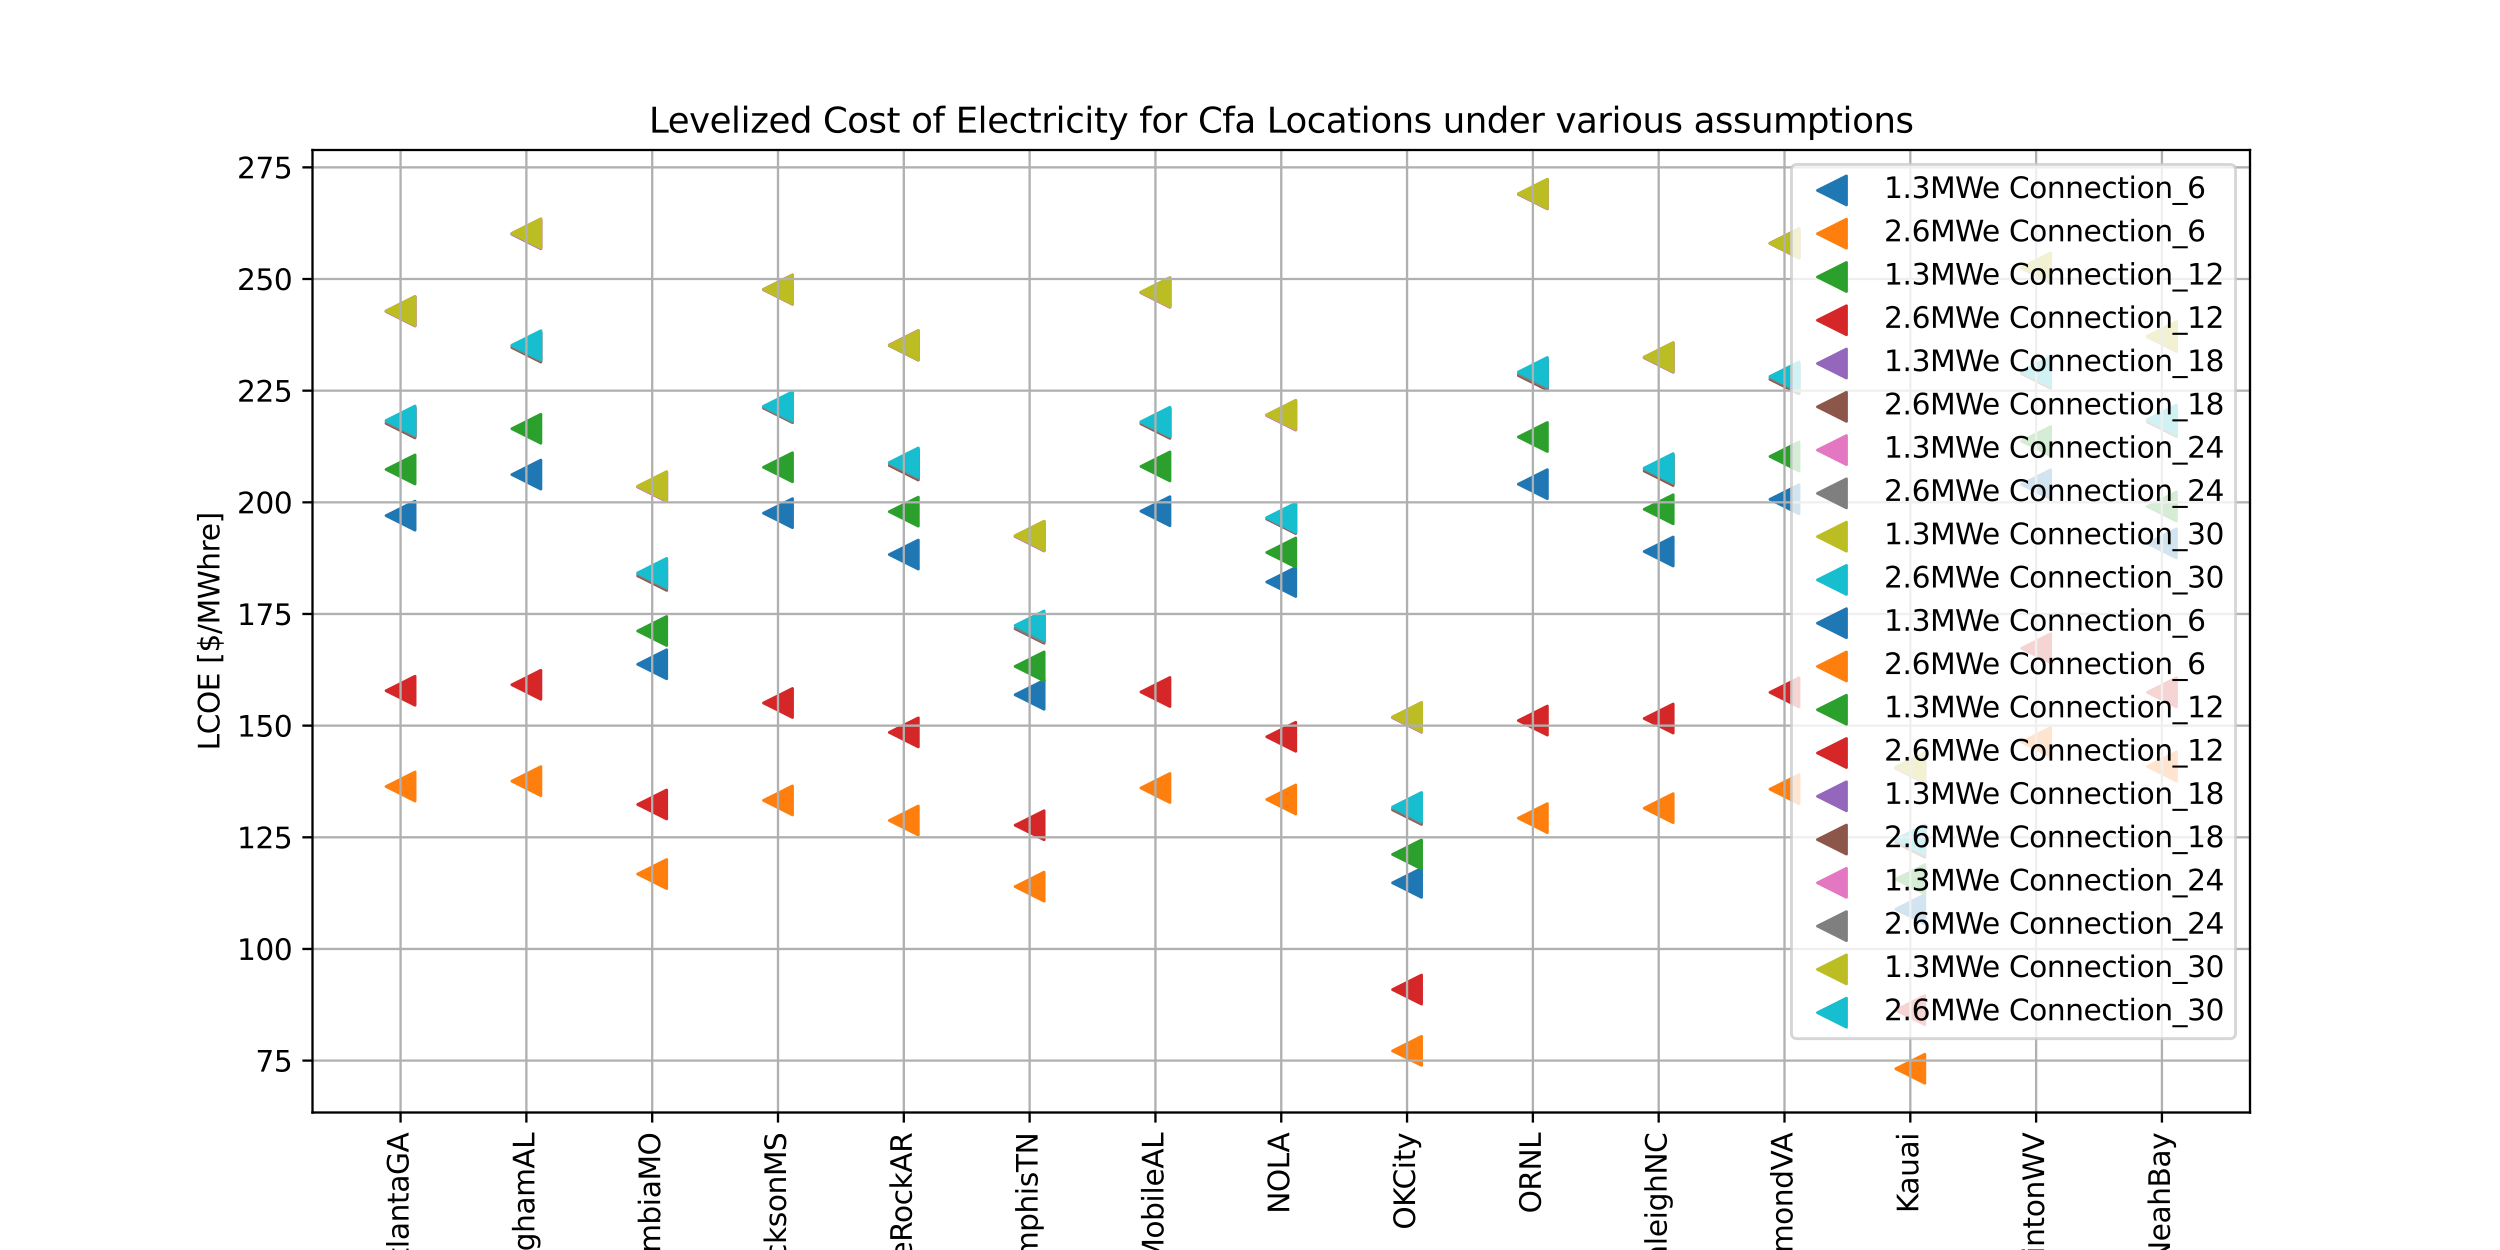 <?xml version="1.0" encoding="utf-8" standalone="no"?>
<!DOCTYPE svg PUBLIC "-//W3C//DTD SVG 1.1//EN"
  "http://www.w3.org/Graphics/SVG/1.1/DTD/svg11.dtd">
<svg xmlns:xlink="http://www.w3.org/1999/xlink" width="864pt" height="432pt" viewBox="0 0 864 432" xmlns="http://www.w3.org/2000/svg" version="1.1">
 <defs>
  <style type="text/css">*{stroke-linejoin: round; stroke-linecap: butt}</style>
 </defs>
 <g id="figure_1">
  <g id="patch_1">
   <path d="M 0 432 
L 864 432 
L 864 0 
L 0 0 
z
" style="fill: #ffffff"/>
  </g>
  <g id="axes_1">
   <g id="patch_2">
    <path d="M 108 384.48 
L 777.6 384.48 
L 777.6 51.84 
L 108 51.84 
z
" style="fill: #ffffff"/>
   </g>
   <g id="PathCollection_1">
    <defs>
     <path id="me8e08f2787" d="M -5 -0 
L 5 5 
L 5 -5 
z
" style="stroke: #1f77b4"/>
    </defs>
    <g clip-path="url(#p8103aa69ab)">
     <use xlink:href="#me8e08f2787" x="138.436" y="178.214" style="fill: #1f77b4; stroke: #1f77b4"/>
     <use xlink:href="#me8e08f2787" x="181.917" y="164.024" style="fill: #1f77b4; stroke: #1f77b4"/>
     <use xlink:href="#me8e08f2787" x="225.397" y="229.573" style="fill: #1f77b4; stroke: #1f77b4"/>
     <use xlink:href="#me8e08f2787" x="268.878" y="177.354" style="fill: #1f77b4; stroke: #1f77b4"/>
     <use xlink:href="#me8e08f2787" x="312.358" y="191.661" style="fill: #1f77b4; stroke: #1f77b4"/>
     <use xlink:href="#me8e08f2787" x="355.839" y="240.113" style="fill: #1f77b4; stroke: #1f77b4"/>
     <use xlink:href="#me8e08f2787" x="399.319" y="176.673" style="fill: #1f77b4; stroke: #1f77b4"/>
     <use xlink:href="#me8e08f2787" x="442.8" y="201.128" style="fill: #1f77b4; stroke: #1f77b4"/>
     <use xlink:href="#me8e08f2787" x="486.281" y="305.111" style="fill: #1f77b4; stroke: #1f77b4"/>
     <use xlink:href="#me8e08f2787" x="529.761" y="167.326" style="fill: #1f77b4; stroke: #1f77b4"/>
     <use xlink:href="#me8e08f2787" x="573.242" y="190.602" style="fill: #1f77b4; stroke: #1f77b4"/>
     <use xlink:href="#me8e08f2787" x="616.722" y="172.563" style="fill: #1f77b4; stroke: #1f77b4"/>
    </g>
   </g>
   <g id="PathCollection_2">
    <defs>
     <path id="m902de90243" d="M -5 -0 
L 5 5 
L 5 -5 
z
" style="stroke: #ff7f0e"/>
    </defs>
    <g clip-path="url(#p8103aa69ab)">
     <use xlink:href="#m902de90243" x="138.436" y="271.825" style="fill: #ff7f0e; stroke: #ff7f0e"/>
     <use xlink:href="#m902de90243" x="181.917" y="269.967" style="fill: #ff7f0e; stroke: #ff7f0e"/>
     <use xlink:href="#m902de90243" x="225.397" y="302.07" style="fill: #ff7f0e; stroke: #ff7f0e"/>
     <use xlink:href="#m902de90243" x="268.878" y="276.624" style="fill: #ff7f0e; stroke: #ff7f0e"/>
     <use xlink:href="#m902de90243" x="312.358" y="283.57" style="fill: #ff7f0e; stroke: #ff7f0e"/>
     <use xlink:href="#m902de90243" x="355.839" y="306.42" style="fill: #ff7f0e; stroke: #ff7f0e"/>
     <use xlink:href="#m902de90243" x="399.319" y="272.336" style="fill: #ff7f0e; stroke: #ff7f0e"/>
     <use xlink:href="#m902de90243" x="442.8" y="276.301" style="fill: #ff7f0e; stroke: #ff7f0e"/>
     <use xlink:href="#m902de90243" x="486.281" y="363.179" style="fill: #ff7f0e; stroke: #ff7f0e"/>
     <use xlink:href="#m902de90243" x="529.761" y="282.75" style="fill: #ff7f0e; stroke: #ff7f0e"/>
     <use xlink:href="#m902de90243" x="573.242" y="279.304" style="fill: #ff7f0e; stroke: #ff7f0e"/>
     <use xlink:href="#m902de90243" x="616.722" y="272.743" style="fill: #ff7f0e; stroke: #ff7f0e"/>
    </g>
   </g>
   <g id="PathCollection_3">
    <defs>
     <path id="m37756afb6f" d="M -5 -0 
L 5 5 
L 5 -5 
z
" style="stroke: #2ca02c"/>
    </defs>
    <g clip-path="url(#p8103aa69ab)">
     <use xlink:href="#m37756afb6f" x="138.436" y="162.244" style="fill: #2ca02c; stroke: #2ca02c"/>
     <use xlink:href="#m37756afb6f" x="181.917" y="148.175" style="fill: #2ca02c; stroke: #2ca02c"/>
     <use xlink:href="#m37756afb6f" x="225.397" y="218.065" style="fill: #2ca02c; stroke: #2ca02c"/>
     <use xlink:href="#m37756afb6f" x="268.878" y="161.491" style="fill: #2ca02c; stroke: #2ca02c"/>
     <use xlink:href="#m37756afb6f" x="312.358" y="176.826" style="fill: #2ca02c; stroke: #2ca02c"/>
     <use xlink:href="#m37756afb6f" x="355.839" y="230.308" style="fill: #2ca02c; stroke: #2ca02c"/>
     <use xlink:href="#m37756afb6f" x="399.319" y="161.194" style="fill: #2ca02c; stroke: #2ca02c"/>
     <use xlink:href="#m37756afb6f" x="442.8" y="190.947" style="fill: #2ca02c; stroke: #2ca02c"/>
     <use xlink:href="#m37756afb6f" x="486.281" y="295.293" style="fill: #2ca02c; stroke: #2ca02c"/>
     <use xlink:href="#m37756afb6f" x="529.761" y="151.025" style="fill: #2ca02c; stroke: #2ca02c"/>
     <use xlink:href="#m37756afb6f" x="573.242" y="176.007" style="fill: #2ca02c; stroke: #2ca02c"/>
     <use xlink:href="#m37756afb6f" x="616.722" y="157.761" style="fill: #2ca02c; stroke: #2ca02c"/>
    </g>
   </g>
   <g id="PathCollection_4">
    <defs>
     <path id="m33fb1a7027" d="M -5 -0 
L 5 5 
L 5 -5 
z
" style="stroke: #d62728"/>
    </defs>
    <g clip-path="url(#p8103aa69ab)">
     <use xlink:href="#m33fb1a7027" x="138.436" y="238.719" style="fill: #d62728; stroke: #d62728"/>
     <use xlink:href="#m33fb1a7027" x="181.917" y="236.653" style="fill: #d62728; stroke: #d62728"/>
     <use xlink:href="#m33fb1a7027" x="225.397" y="278.03" style="fill: #d62728; stroke: #d62728"/>
     <use xlink:href="#m33fb1a7027" x="268.878" y="242.95" style="fill: #d62728; stroke: #d62728"/>
     <use xlink:href="#m33fb1a7027" x="312.358" y="253.114" style="fill: #d62728; stroke: #d62728"/>
     <use xlink:href="#m33fb1a7027" x="355.839" y="285.204" style="fill: #d62728; stroke: #d62728"/>
     <use xlink:href="#m33fb1a7027" x="399.319" y="239.151" style="fill: #d62728; stroke: #d62728"/>
     <use xlink:href="#m33fb1a7027" x="442.8" y="254.633" style="fill: #d62728; stroke: #d62728"/>
     <use xlink:href="#m33fb1a7027" x="486.281" y="342" style="fill: #d62728; stroke: #d62728"/>
     <use xlink:href="#m33fb1a7027" x="529.761" y="249.029" style="fill: #d62728; stroke: #d62728"/>
     <use xlink:href="#m33fb1a7027" x="573.242" y="248.321" style="fill: #d62728; stroke: #d62728"/>
     <use xlink:href="#m33fb1a7027" x="616.722" y="239.287" style="fill: #d62728; stroke: #d62728"/>
    </g>
   </g>
   <g id="PathCollection_5">
    <defs>
     <path id="m405a93be2c" d="M -5 -0 
L 5 5 
L 5 -5 
z
" style="stroke: #9467bd"/>
    </defs>
    <g clip-path="url(#p8103aa69ab)">
     <use xlink:href="#m405a93be2c" x="138.436" y="107.652" style="fill: #9467bd; stroke: #9467bd"/>
     <use xlink:href="#m405a93be2c" x="181.917" y="80.955" style="fill: #9467bd; stroke: #9467bd"/>
     <use xlink:href="#m405a93be2c" x="225.397" y="168.279" style="fill: #9467bd; stroke: #9467bd"/>
     <use xlink:href="#m405a93be2c" x="268.878" y="100.138" style="fill: #9467bd; stroke: #9467bd"/>
     <use xlink:href="#m405a93be2c" x="312.358" y="119.467" style="fill: #9467bd; stroke: #9467bd"/>
     <use xlink:href="#m405a93be2c" x="355.839" y="185.391" style="fill: #9467bd; stroke: #9467bd"/>
     <use xlink:href="#m405a93be2c" x="399.319" y="101.168" style="fill: #9467bd; stroke: #9467bd"/>
     <use xlink:href="#m405a93be2c" x="442.8" y="143.606" style="fill: #9467bd; stroke: #9467bd"/>
     <use xlink:href="#m405a93be2c" x="486.281" y="248.027" style="fill: #9467bd; stroke: #9467bd"/>
     <use xlink:href="#m405a93be2c" x="529.761" y="67.152" style="fill: #9467bd; stroke: #9467bd"/>
     <use xlink:href="#m405a93be2c" x="573.242" y="123.636" style="fill: #9467bd; stroke: #9467bd"/>
     <use xlink:href="#m405a93be2c" x="616.722" y="84.103" style="fill: #9467bd; stroke: #9467bd"/>
    </g>
   </g>
   <g id="PathCollection_6">
    <defs>
     <path id="m6581333dca" d="M -5 -0 
L 5 5 
L 5 -5 
z
" style="stroke: #8c564b"/>
    </defs>
    <g clip-path="url(#p8103aa69ab)">
     <use xlink:href="#m6581333dca" x="138.436" y="146.32" style="fill: #8c564b; stroke: #8c564b"/>
     <use xlink:href="#m6581333dca" x="181.917" y="120.115" style="fill: #8c564b; stroke: #8c564b"/>
     <use xlink:href="#m6581333dca" x="225.397" y="199.021" style="fill: #8c564b; stroke: #8c564b"/>
     <use xlink:href="#m6581333dca" x="268.878" y="141.041" style="fill: #8c564b; stroke: #8c564b"/>
     <use xlink:href="#m6581333dca" x="312.358" y="160.882" style="fill: #8c564b; stroke: #8c564b"/>
     <use xlink:href="#m6581333dca" x="355.839" y="217.295" style="fill: #8c564b; stroke: #8c564b"/>
     <use xlink:href="#m6581333dca" x="399.319" y="146.48" style="fill: #8c564b; stroke: #8c564b"/>
     <use xlink:href="#m6581333dca" x="442.8" y="179.383" style="fill: #8c564b; stroke: #8c564b"/>
     <use xlink:href="#m6581333dca" x="486.281" y="279.901" style="fill: #8c564b; stroke: #8c564b"/>
     <use xlink:href="#m6581333dca" x="529.761" y="129.789" style="fill: #8c564b; stroke: #8c564b"/>
     <use xlink:href="#m6581333dca" x="573.242" y="162.784" style="fill: #8c564b; stroke: #8c564b"/>
     <use xlink:href="#m6581333dca" x="616.722" y="131.094" style="fill: #8c564b; stroke: #8c564b"/>
    </g>
   </g>
   <g id="PathCollection_7">
    <defs>
     <path id="m91a178005a" d="M -5 -0 
L 5 5 
L 5 -5 
z
" style="stroke: #e377c2"/>
    </defs>
    <g clip-path="url(#p8103aa69ab)">
     <use xlink:href="#m91a178005a" x="138.436" y="107.554" style="fill: #e377c2; stroke: #e377c2"/>
     <use xlink:href="#m91a178005a" x="181.917" y="80.719" style="fill: #e377c2; stroke: #e377c2"/>
     <use xlink:href="#m91a178005a" x="225.397" y="168.21" style="fill: #e377c2; stroke: #e377c2"/>
     <use xlink:href="#m91a178005a" x="268.878" y="100.074" style="fill: #e377c2; stroke: #e377c2"/>
     <use xlink:href="#m91a178005a" x="312.358" y="119.197" style="fill: #e377c2; stroke: #e377c2"/>
     <use xlink:href="#m91a178005a" x="355.839" y="185.265" style="fill: #e377c2; stroke: #e377c2"/>
     <use xlink:href="#m91a178005a" x="399.319" y="101.121" style="fill: #e377c2; stroke: #e377c2"/>
     <use xlink:href="#m91a178005a" x="442.8" y="143.522" style="fill: #e377c2; stroke: #e377c2"/>
     <use xlink:href="#m91a178005a" x="486.281" y="247.941" style="fill: #e377c2; stroke: #e377c2"/>
     <use xlink:href="#m91a178005a" x="529.761" y="67.11" style="fill: #e377c2; stroke: #e377c2"/>
     <use xlink:href="#m91a178005a" x="573.242" y="123.506" style="fill: #e377c2; stroke: #e377c2"/>
     <use xlink:href="#m91a178005a" x="616.722" y="84.12" style="fill: #e377c2; stroke: #e377c2"/>
    </g>
   </g>
   <g id="PathCollection_8">
    <defs>
     <path id="m599407d729" d="M -5 -0 
L 5 5 
L 5 -5 
z
" style="stroke: #7f7f7f"/>
    </defs>
    <g clip-path="url(#p8103aa69ab)">
     <use xlink:href="#m599407d729" x="138.436" y="145.826" style="fill: #7f7f7f; stroke: #7f7f7f"/>
     <use xlink:href="#m599407d729" x="181.917" y="119.696" style="fill: #7f7f7f; stroke: #7f7f7f"/>
     <use xlink:href="#m599407d729" x="225.397" y="198.493" style="fill: #7f7f7f; stroke: #7f7f7f"/>
     <use xlink:href="#m599407d729" x="268.878" y="140.768" style="fill: #7f7f7f; stroke: #7f7f7f"/>
     <use xlink:href="#m599407d729" x="312.358" y="160.29" style="fill: #7f7f7f; stroke: #7f7f7f"/>
     <use xlink:href="#m599407d729" x="355.839" y="216.926" style="fill: #7f7f7f; stroke: #7f7f7f"/>
     <use xlink:href="#m599407d729" x="399.319" y="146.047" style="fill: #7f7f7f; stroke: #7f7f7f"/>
     <use xlink:href="#m599407d729" x="442.8" y="179.103" style="fill: #7f7f7f; stroke: #7f7f7f"/>
     <use xlink:href="#m599407d729" x="486.281" y="279.459" style="fill: #7f7f7f; stroke: #7f7f7f"/>
     <use xlink:href="#m599407d729" x="529.761" y="129.244" style="fill: #7f7f7f; stroke: #7f7f7f"/>
     <use xlink:href="#m599407d729" x="573.242" y="162.171" style="fill: #7f7f7f; stroke: #7f7f7f"/>
     <use xlink:href="#m599407d729" x="616.722" y="130.572" style="fill: #7f7f7f; stroke: #7f7f7f"/>
    </g>
   </g>
   <g id="PathCollection_9">
    <defs>
     <path id="m655d505c2e" d="M -5 -0 
L 5 5 
L 5 -5 
z
" style="stroke: #bcbd22"/>
    </defs>
    <g clip-path="url(#p8103aa69ab)">
     <use xlink:href="#m655d505c2e" x="138.436" y="107.442" style="fill: #bcbd22; stroke: #bcbd22"/>
     <use xlink:href="#m655d505c2e" x="181.917" y="80.635" style="fill: #bcbd22; stroke: #bcbd22"/>
     <use xlink:href="#m655d505c2e" x="225.397" y="168.01" style="fill: #bcbd22; stroke: #bcbd22"/>
     <use xlink:href="#m655d505c2e" x="268.878" y="100.002" style="fill: #bcbd22; stroke: #bcbd22"/>
     <use xlink:href="#m655d505c2e" x="312.358" y="119.367" style="fill: #bcbd22; stroke: #bcbd22"/>
     <use xlink:href="#m655d505c2e" x="355.839" y="185.128" style="fill: #bcbd22; stroke: #bcbd22"/>
     <use xlink:href="#m655d505c2e" x="399.319" y="100.944" style="fill: #bcbd22; stroke: #bcbd22"/>
     <use xlink:href="#m655d505c2e" x="442.8" y="143.341" style="fill: #bcbd22; stroke: #bcbd22"/>
     <use xlink:href="#m655d505c2e" x="486.281" y="247.78" style="fill: #bcbd22; stroke: #bcbd22"/>
     <use xlink:href="#m655d505c2e" x="529.761" y="66.96" style="fill: #bcbd22; stroke: #bcbd22"/>
     <use xlink:href="#m655d505c2e" x="573.242" y="123.397" style="fill: #bcbd22; stroke: #bcbd22"/>
     <use xlink:href="#m655d505c2e" x="616.722" y="84.058" style="fill: #bcbd22; stroke: #bcbd22"/>
    </g>
   </g>
   <g id="PathCollection_10">
    <defs>
     <path id="m82c841d3c7" d="M -5 -0 
L 5 5 
L 5 -5 
z
" style="stroke: #17becf"/>
    </defs>
    <g clip-path="url(#p8103aa69ab)">
     <use xlink:href="#m82c841d3c7" x="138.436" y="145.328" style="fill: #17becf; stroke: #17becf"/>
     <use xlink:href="#m82c841d3c7" x="181.917" y="119.315" style="fill: #17becf; stroke: #17becf"/>
     <use xlink:href="#m82c841d3c7" x="225.397" y="197.996" style="fill: #17becf; stroke: #17becf"/>
     <use xlink:href="#m82c841d3c7" x="268.878" y="140.406" style="fill: #17becf; stroke: #17becf"/>
     <use xlink:href="#m82c841d3c7" x="312.358" y="159.829" style="fill: #17becf; stroke: #17becf"/>
     <use xlink:href="#m82c841d3c7" x="355.839" y="216.16" style="fill: #17becf; stroke: #17becf"/>
     <use xlink:href="#m82c841d3c7" x="399.319" y="145.746" style="fill: #17becf; stroke: #17becf"/>
     <use xlink:href="#m82c841d3c7" x="442.8" y="178.881" style="fill: #17becf; stroke: #17becf"/>
     <use xlink:href="#m82c841d3c7" x="486.281" y="278.899" style="fill: #17becf; stroke: #17becf"/>
     <use xlink:href="#m82c841d3c7" x="529.761" y="128.559" style="fill: #17becf; stroke: #17becf"/>
     <use xlink:href="#m82c841d3c7" x="573.242" y="161.773" style="fill: #17becf; stroke: #17becf"/>
     <use xlink:href="#m82c841d3c7" x="616.722" y="130.098" style="fill: #17becf; stroke: #17becf"/>
    </g>
   </g>
   <g id="PathCollection_11">
    <g clip-path="url(#p8103aa69ab)">
     <use xlink:href="#me8e08f2787" x="660.203" y="314.21" style="fill: #1f77b4; stroke: #1f77b4"/>
     <use xlink:href="#me8e08f2787" x="703.683" y="167.403" style="fill: #1f77b4; stroke: #1f77b4"/>
     <use xlink:href="#me8e08f2787" x="747.164" y="187.77" style="fill: #1f77b4; stroke: #1f77b4"/>
    </g>
   </g>
   <g id="PathCollection_12">
    <g clip-path="url(#p8103aa69ab)">
     <use xlink:href="#m902de90243" x="660.203" y="369.36" style="fill: #ff7f0e; stroke: #ff7f0e"/>
     <use xlink:href="#m902de90243" x="703.683" y="256.443" style="fill: #ff7f0e; stroke: #ff7f0e"/>
     <use xlink:href="#m902de90243" x="747.164" y="264.881" style="fill: #ff7f0e; stroke: #ff7f0e"/>
    </g>
   </g>
   <g id="PathCollection_13">
    <g clip-path="url(#p8103aa69ab)">
     <use xlink:href="#m37756afb6f" x="660.203" y="303.851" style="fill: #2ca02c; stroke: #2ca02c"/>
     <use xlink:href="#m37756afb6f" x="703.683" y="152.47" style="fill: #2ca02c; stroke: #2ca02c"/>
     <use xlink:href="#m37756afb6f" x="747.164" y="175.038" style="fill: #2ca02c; stroke: #2ca02c"/>
    </g>
   </g>
   <g id="PathCollection_14">
    <g clip-path="url(#p8103aa69ab)">
     <use xlink:href="#m33fb1a7027" x="660.203" y="349.107" style="fill: #d62728; stroke: #d62728"/>
     <use xlink:href="#m33fb1a7027" x="703.683" y="224.056" style="fill: #d62728; stroke: #d62728"/>
     <use xlink:href="#m33fb1a7027" x="747.164" y="239.266" style="fill: #d62728; stroke: #d62728"/>
    </g>
   </g>
   <g id="PathCollection_15">
    <g clip-path="url(#p8103aa69ab)">
     <use xlink:href="#m405a93be2c" x="660.203" y="265.535" style="fill: #9467bd; stroke: #9467bd"/>
     <use xlink:href="#m405a93be2c" x="703.683" y="92.683" style="fill: #9467bd; stroke: #9467bd"/>
     <use xlink:href="#m405a93be2c" x="747.164" y="116.401" style="fill: #9467bd; stroke: #9467bd"/>
    </g>
   </g>
   <g id="PathCollection_16">
    <g clip-path="url(#p8103aa69ab)">
     <use xlink:href="#m6581333dca" x="660.203" y="291.221" style="fill: #8c564b; stroke: #8c564b"/>
     <use xlink:href="#m6581333dca" x="703.683" y="129.165" style="fill: #8c564b; stroke: #8c564b"/>
     <use xlink:href="#m6581333dca" x="747.164" y="145.798" style="fill: #8c564b; stroke: #8c564b"/>
    </g>
   </g>
   <g id="PathCollection_17">
    <g clip-path="url(#p8103aa69ab)">
     <use xlink:href="#m91a178005a" x="660.203" y="265.39" style="fill: #e377c2; stroke: #e377c2"/>
     <use xlink:href="#m91a178005a" x="703.683" y="92.606" style="fill: #e377c2; stroke: #e377c2"/>
     <use xlink:href="#m91a178005a" x="747.164" y="116.269" style="fill: #e377c2; stroke: #e377c2"/>
    </g>
   </g>
   <g id="PathCollection_18">
    <g clip-path="url(#p8103aa69ab)">
     <use xlink:href="#m599407d729" x="660.203" y="290.534" style="fill: #7f7f7f; stroke: #7f7f7f"/>
     <use xlink:href="#m599407d729" x="703.683" y="128.85" style="fill: #7f7f7f; stroke: #7f7f7f"/>
     <use xlink:href="#m599407d729" x="747.164" y="145.31" style="fill: #7f7f7f; stroke: #7f7f7f"/>
    </g>
   </g>
   <g id="PathCollection_19">
    <g clip-path="url(#p8103aa69ab)">
     <use xlink:href="#m655d505c2e" x="660.203" y="265.134" style="fill: #bcbd22; stroke: #bcbd22"/>
     <use xlink:href="#m655d505c2e" x="703.683" y="92.45" style="fill: #bcbd22; stroke: #bcbd22"/>
     <use xlink:href="#m655d505c2e" x="747.164" y="116.184" style="fill: #bcbd22; stroke: #bcbd22"/>
    </g>
   </g>
   <g id="PathCollection_20">
    <g clip-path="url(#p8103aa69ab)">
     <use xlink:href="#m82c841d3c7" x="660.203" y="290.094" style="fill: #17becf; stroke: #17becf"/>
     <use xlink:href="#m82c841d3c7" x="703.683" y="128.355" style="fill: #17becf; stroke: #17becf"/>
     <use xlink:href="#m82c841d3c7" x="747.164" y="144.974" style="fill: #17becf; stroke: #17becf"/>
    </g>
   </g>
   <g id="matplotlib.axis_1">
    <g id="xtick_1">
     <g id="line2d_1">
      <path d="M 138.436 384.48 
L 138.436 51.84 
" clip-path="url(#p8103aa69ab)" style="fill: none; stroke: #b0b0b0; stroke-width: 0.8; stroke-linecap: square"/>
     </g>
     <g id="line2d_2">
      <defs>
       <path id="me5ee407672" d="M 0 0 
L 0 3.5 
" style="stroke: #000000; stroke-width: 0.8"/>
      </defs>
      <g>
       <use xlink:href="#me5ee407672" x="138.436" y="384.48" style="stroke: #000000; stroke-width: 0.8"/>
      </g>
     </g>
     <g id="text_1">
      <!-- AtlantaGA -->
      <g transform="translate(141.196 441.947) rotate(-90) scale(0.1 -0.1)">
       <defs>
        <path id="DejaVuSans-41" d="M 2188 4044 
L 1331 1722 
L 3047 1722 
L 2188 4044 
z
M 1831 4666 
L 2547 4666 
L 4325 0 
L 3669 0 
L 3244 1197 
L 1141 1197 
L 716 0 
L 50 0 
L 1831 4666 
z
" transform="scale(0.016)"/>
        <path id="DejaVuSans-74" d="M 1172 4494 
L 1172 3500 
L 2356 3500 
L 2356 3053 
L 1172 3053 
L 1172 1153 
Q 1172 725 1289 603 
Q 1406 481 1766 481 
L 2356 481 
L 2356 0 
L 1766 0 
Q 1100 0 847 248 
Q 594 497 594 1153 
L 594 3053 
L 172 3053 
L 172 3500 
L 594 3500 
L 594 4494 
L 1172 4494 
z
" transform="scale(0.016)"/>
        <path id="DejaVuSans-6c" d="M 603 4863 
L 1178 4863 
L 1178 0 
L 603 0 
L 603 4863 
z
" transform="scale(0.016)"/>
        <path id="DejaVuSans-61" d="M 2194 1759 
Q 1497 1759 1228 1600 
Q 959 1441 959 1056 
Q 959 750 1161 570 
Q 1363 391 1709 391 
Q 2188 391 2477 730 
Q 2766 1069 2766 1631 
L 2766 1759 
L 2194 1759 
z
M 3341 1997 
L 3341 0 
L 2766 0 
L 2766 531 
Q 2569 213 2275 61 
Q 1981 -91 1556 -91 
Q 1019 -91 701 211 
Q 384 513 384 1019 
Q 384 1609 779 1909 
Q 1175 2209 1959 2209 
L 2766 2209 
L 2766 2266 
Q 2766 2663 2505 2880 
Q 2244 3097 1772 3097 
Q 1472 3097 1187 3025 
Q 903 2953 641 2809 
L 641 3341 
Q 956 3463 1253 3523 
Q 1550 3584 1831 3584 
Q 2591 3584 2966 3190 
Q 3341 2797 3341 1997 
z
" transform="scale(0.016)"/>
        <path id="DejaVuSans-6e" d="M 3513 2113 
L 3513 0 
L 2938 0 
L 2938 2094 
Q 2938 2591 2744 2837 
Q 2550 3084 2163 3084 
Q 1697 3084 1428 2787 
Q 1159 2491 1159 1978 
L 1159 0 
L 581 0 
L 581 3500 
L 1159 3500 
L 1159 2956 
Q 1366 3272 1645 3428 
Q 1925 3584 2291 3584 
Q 2894 3584 3203 3211 
Q 3513 2838 3513 2113 
z
" transform="scale(0.016)"/>
        <path id="DejaVuSans-47" d="M 3809 666 
L 3809 1919 
L 2778 1919 
L 2778 2438 
L 4434 2438 
L 4434 434 
Q 4069 175 3628 42 
Q 3188 -91 2688 -91 
Q 1594 -91 976 548 
Q 359 1188 359 2328 
Q 359 3472 976 4111 
Q 1594 4750 2688 4750 
Q 3144 4750 3555 4637 
Q 3966 4525 4313 4306 
L 4313 3634 
Q 3963 3931 3569 4081 
Q 3175 4231 2741 4231 
Q 1884 4231 1454 3753 
Q 1025 3275 1025 2328 
Q 1025 1384 1454 906 
Q 1884 428 2741 428 
Q 3075 428 3337 486 
Q 3600 544 3809 666 
z
" transform="scale(0.016)"/>
       </defs>
       <use xlink:href="#DejaVuSans-41"/>
       <use xlink:href="#DejaVuSans-74" x="66.658"/>
       <use xlink:href="#DejaVuSans-6c" x="105.867"/>
       <use xlink:href="#DejaVuSans-61" x="133.65"/>
       <use xlink:href="#DejaVuSans-6e" x="194.93"/>
       <use xlink:href="#DejaVuSans-74" x="258.309"/>
       <use xlink:href="#DejaVuSans-61" x="297.518"/>
       <use xlink:href="#DejaVuSans-47" x="358.797"/>
       <use xlink:href="#DejaVuSans-41" x="436.287"/>
      </g>
     </g>
    </g>
    <g id="xtick_2">
     <g id="line2d_3">
      <path d="M 181.917 384.48 
L 181.917 51.84 
" clip-path="url(#p8103aa69ab)" style="fill: none; stroke: #b0b0b0; stroke-width: 0.8; stroke-linecap: square"/>
     </g>
     <g id="line2d_4">
      <g>
       <use xlink:href="#me5ee407672" x="181.917" y="384.48" style="stroke: #000000; stroke-width: 0.8"/>
      </g>
     </g>
     <g id="text_2">
      <!-- BirminghamAL -->
      <g transform="translate(184.676 464.878) rotate(-90) scale(0.1 -0.1)">
       <defs>
        <path id="DejaVuSans-42" d="M 1259 2228 
L 1259 519 
L 2272 519 
Q 2781 519 3026 730 
Q 3272 941 3272 1375 
Q 3272 1813 3026 2020 
Q 2781 2228 2272 2228 
L 1259 2228 
z
M 1259 4147 
L 1259 2741 
L 2194 2741 
Q 2656 2741 2882 2914 
Q 3109 3088 3109 3444 
Q 3109 3797 2882 3972 
Q 2656 4147 2194 4147 
L 1259 4147 
z
M 628 4666 
L 2241 4666 
Q 2963 4666 3353 4366 
Q 3744 4066 3744 3513 
Q 3744 3084 3544 2831 
Q 3344 2578 2956 2516 
Q 3422 2416 3680 2098 
Q 3938 1781 3938 1306 
Q 3938 681 3513 340 
Q 3088 0 2303 0 
L 628 0 
L 628 4666 
z
" transform="scale(0.016)"/>
        <path id="DejaVuSans-69" d="M 603 3500 
L 1178 3500 
L 1178 0 
L 603 0 
L 603 3500 
z
M 603 4863 
L 1178 4863 
L 1178 4134 
L 603 4134 
L 603 4863 
z
" transform="scale(0.016)"/>
        <path id="DejaVuSans-72" d="M 2631 2963 
Q 2534 3019 2420 3045 
Q 2306 3072 2169 3072 
Q 1681 3072 1420 2755 
Q 1159 2438 1159 1844 
L 1159 0 
L 581 0 
L 581 3500 
L 1159 3500 
L 1159 2956 
Q 1341 3275 1631 3429 
Q 1922 3584 2338 3584 
Q 2397 3584 2469 3576 
Q 2541 3569 2628 3553 
L 2631 2963 
z
" transform="scale(0.016)"/>
        <path id="DejaVuSans-6d" d="M 3328 2828 
Q 3544 3216 3844 3400 
Q 4144 3584 4550 3584 
Q 5097 3584 5394 3201 
Q 5691 2819 5691 2113 
L 5691 0 
L 5113 0 
L 5113 2094 
Q 5113 2597 4934 2840 
Q 4756 3084 4391 3084 
Q 3944 3084 3684 2787 
Q 3425 2491 3425 1978 
L 3425 0 
L 2847 0 
L 2847 2094 
Q 2847 2600 2669 2842 
Q 2491 3084 2119 3084 
Q 1678 3084 1418 2786 
Q 1159 2488 1159 1978 
L 1159 0 
L 581 0 
L 581 3500 
L 1159 3500 
L 1159 2956 
Q 1356 3278 1631 3431 
Q 1906 3584 2284 3584 
Q 2666 3584 2933 3390 
Q 3200 3197 3328 2828 
z
" transform="scale(0.016)"/>
        <path id="DejaVuSans-67" d="M 2906 1791 
Q 2906 2416 2648 2759 
Q 2391 3103 1925 3103 
Q 1463 3103 1205 2759 
Q 947 2416 947 1791 
Q 947 1169 1205 825 
Q 1463 481 1925 481 
Q 2391 481 2648 825 
Q 2906 1169 2906 1791 
z
M 3481 434 
Q 3481 -459 3084 -895 
Q 2688 -1331 1869 -1331 
Q 1566 -1331 1297 -1286 
Q 1028 -1241 775 -1147 
L 775 -588 
Q 1028 -725 1275 -790 
Q 1522 -856 1778 -856 
Q 2344 -856 2625 -561 
Q 2906 -266 2906 331 
L 2906 616 
Q 2728 306 2450 153 
Q 2172 0 1784 0 
Q 1141 0 747 490 
Q 353 981 353 1791 
Q 353 2603 747 3093 
Q 1141 3584 1784 3584 
Q 2172 3584 2450 3431 
Q 2728 3278 2906 2969 
L 2906 3500 
L 3481 3500 
L 3481 434 
z
" transform="scale(0.016)"/>
        <path id="DejaVuSans-68" d="M 3513 2113 
L 3513 0 
L 2938 0 
L 2938 2094 
Q 2938 2591 2744 2837 
Q 2550 3084 2163 3084 
Q 1697 3084 1428 2787 
Q 1159 2491 1159 1978 
L 1159 0 
L 581 0 
L 581 4863 
L 1159 4863 
L 1159 2956 
Q 1366 3272 1645 3428 
Q 1925 3584 2291 3584 
Q 2894 3584 3203 3211 
Q 3513 2838 3513 2113 
z
" transform="scale(0.016)"/>
        <path id="DejaVuSans-4c" d="M 628 4666 
L 1259 4666 
L 1259 531 
L 3531 531 
L 3531 0 
L 628 0 
L 628 4666 
z
" transform="scale(0.016)"/>
       </defs>
       <use xlink:href="#DejaVuSans-42"/>
       <use xlink:href="#DejaVuSans-69" x="68.604"/>
       <use xlink:href="#DejaVuSans-72" x="96.387"/>
       <use xlink:href="#DejaVuSans-6d" x="135.75"/>
       <use xlink:href="#DejaVuSans-69" x="233.162"/>
       <use xlink:href="#DejaVuSans-6e" x="260.945"/>
       <use xlink:href="#DejaVuSans-67" x="324.324"/>
       <use xlink:href="#DejaVuSans-68" x="387.801"/>
       <use xlink:href="#DejaVuSans-61" x="451.18"/>
       <use xlink:href="#DejaVuSans-6d" x="512.459"/>
       <use xlink:href="#DejaVuSans-41" x="609.871"/>
       <use xlink:href="#DejaVuSans-4c" x="678.279"/>
      </g>
     </g>
    </g>
    <g id="xtick_3">
     <g id="line2d_5">
      <path d="M 225.397 384.48 
L 225.397 51.84 
" clip-path="url(#p8103aa69ab)" style="fill: none; stroke: #b0b0b0; stroke-width: 0.8; stroke-linecap: square"/>
     </g>
     <g id="line2d_6">
      <g>
       <use xlink:href="#me5ee407672" x="225.397" y="384.48" style="stroke: #000000; stroke-width: 0.8"/>
      </g>
     </g>
     <g id="text_3">
      <!-- ColumbiaMO -->
      <g transform="translate(228.157 455.192) rotate(-90) scale(0.1 -0.1)">
       <defs>
        <path id="DejaVuSans-43" d="M 4122 4306 
L 4122 3641 
Q 3803 3938 3442 4084 
Q 3081 4231 2675 4231 
Q 1875 4231 1450 3742 
Q 1025 3253 1025 2328 
Q 1025 1406 1450 917 
Q 1875 428 2675 428 
Q 3081 428 3442 575 
Q 3803 722 4122 1019 
L 4122 359 
Q 3791 134 3420 21 
Q 3050 -91 2638 -91 
Q 1578 -91 968 557 
Q 359 1206 359 2328 
Q 359 3453 968 4101 
Q 1578 4750 2638 4750 
Q 3056 4750 3426 4639 
Q 3797 4528 4122 4306 
z
" transform="scale(0.016)"/>
        <path id="DejaVuSans-6f" d="M 1959 3097 
Q 1497 3097 1228 2736 
Q 959 2375 959 1747 
Q 959 1119 1226 758 
Q 1494 397 1959 397 
Q 2419 397 2687 759 
Q 2956 1122 2956 1747 
Q 2956 2369 2687 2733 
Q 2419 3097 1959 3097 
z
M 1959 3584 
Q 2709 3584 3137 3096 
Q 3566 2609 3566 1747 
Q 3566 888 3137 398 
Q 2709 -91 1959 -91 
Q 1206 -91 779 398 
Q 353 888 353 1747 
Q 353 2609 779 3096 
Q 1206 3584 1959 3584 
z
" transform="scale(0.016)"/>
        <path id="DejaVuSans-75" d="M 544 1381 
L 544 3500 
L 1119 3500 
L 1119 1403 
Q 1119 906 1312 657 
Q 1506 409 1894 409 
Q 2359 409 2629 706 
Q 2900 1003 2900 1516 
L 2900 3500 
L 3475 3500 
L 3475 0 
L 2900 0 
L 2900 538 
Q 2691 219 2414 64 
Q 2138 -91 1772 -91 
Q 1169 -91 856 284 
Q 544 659 544 1381 
z
M 1991 3584 
L 1991 3584 
z
" transform="scale(0.016)"/>
        <path id="DejaVuSans-62" d="M 3116 1747 
Q 3116 2381 2855 2742 
Q 2594 3103 2138 3103 
Q 1681 3103 1420 2742 
Q 1159 2381 1159 1747 
Q 1159 1113 1420 752 
Q 1681 391 2138 391 
Q 2594 391 2855 752 
Q 3116 1113 3116 1747 
z
M 1159 2969 
Q 1341 3281 1617 3432 
Q 1894 3584 2278 3584 
Q 2916 3584 3314 3078 
Q 3713 2572 3713 1747 
Q 3713 922 3314 415 
Q 2916 -91 2278 -91 
Q 1894 -91 1617 61 
Q 1341 213 1159 525 
L 1159 0 
L 581 0 
L 581 4863 
L 1159 4863 
L 1159 2969 
z
" transform="scale(0.016)"/>
        <path id="DejaVuSans-4d" d="M 628 4666 
L 1569 4666 
L 2759 1491 
L 3956 4666 
L 4897 4666 
L 4897 0 
L 4281 0 
L 4281 4097 
L 3078 897 
L 2444 897 
L 1241 4097 
L 1241 0 
L 628 0 
L 628 4666 
z
" transform="scale(0.016)"/>
        <path id="DejaVuSans-4f" d="M 2522 4238 
Q 1834 4238 1429 3725 
Q 1025 3213 1025 2328 
Q 1025 1447 1429 934 
Q 1834 422 2522 422 
Q 3209 422 3611 934 
Q 4013 1447 4013 2328 
Q 4013 3213 3611 3725 
Q 3209 4238 2522 4238 
z
M 2522 4750 
Q 3503 4750 4090 4092 
Q 4678 3434 4678 2328 
Q 4678 1225 4090 567 
Q 3503 -91 2522 -91 
Q 1538 -91 948 565 
Q 359 1222 359 2328 
Q 359 3434 948 4092 
Q 1538 4750 2522 4750 
z
" transform="scale(0.016)"/>
       </defs>
       <use xlink:href="#DejaVuSans-43"/>
       <use xlink:href="#DejaVuSans-6f" x="69.824"/>
       <use xlink:href="#DejaVuSans-6c" x="131.006"/>
       <use xlink:href="#DejaVuSans-75" x="158.789"/>
       <use xlink:href="#DejaVuSans-6d" x="222.168"/>
       <use xlink:href="#DejaVuSans-62" x="319.58"/>
       <use xlink:href="#DejaVuSans-69" x="383.057"/>
       <use xlink:href="#DejaVuSans-61" x="410.84"/>
       <use xlink:href="#DejaVuSans-4d" x="472.119"/>
       <use xlink:href="#DejaVuSans-4f" x="558.398"/>
      </g>
     </g>
    </g>
    <g id="xtick_4">
     <g id="line2d_7">
      <path d="M 268.878 384.48 
L 268.878 51.84 
" clip-path="url(#p8103aa69ab)" style="fill: none; stroke: #b0b0b0; stroke-width: 0.8; stroke-linecap: square"/>
     </g>
     <g id="line2d_8">
      <g>
       <use xlink:href="#me5ee407672" x="268.878" y="384.48" style="stroke: #000000; stroke-width: 0.8"/>
      </g>
     </g>
     <g id="text_4">
      <!-- JacksonMS -->
      <g transform="translate(271.637 444.489) rotate(-90) scale(0.1 -0.1)">
       <defs>
        <path id="DejaVuSans-4a" d="M 628 4666 
L 1259 4666 
L 1259 325 
Q 1259 -519 939 -900 
Q 619 -1281 -91 -1281 
L -331 -1281 
L -331 -750 
L -134 -750 
Q 284 -750 456 -515 
Q 628 -281 628 325 
L 628 4666 
z
" transform="scale(0.016)"/>
        <path id="DejaVuSans-63" d="M 3122 3366 
L 3122 2828 
Q 2878 2963 2633 3030 
Q 2388 3097 2138 3097 
Q 1578 3097 1268 2742 
Q 959 2388 959 1747 
Q 959 1106 1268 751 
Q 1578 397 2138 397 
Q 2388 397 2633 464 
Q 2878 531 3122 666 
L 3122 134 
Q 2881 22 2623 -34 
Q 2366 -91 2075 -91 
Q 1284 -91 818 406 
Q 353 903 353 1747 
Q 353 2603 823 3093 
Q 1294 3584 2113 3584 
Q 2378 3584 2631 3529 
Q 2884 3475 3122 3366 
z
" transform="scale(0.016)"/>
        <path id="DejaVuSans-6b" d="M 581 4863 
L 1159 4863 
L 1159 1991 
L 2875 3500 
L 3609 3500 
L 1753 1863 
L 3688 0 
L 2938 0 
L 1159 1709 
L 1159 0 
L 581 0 
L 581 4863 
z
" transform="scale(0.016)"/>
        <path id="DejaVuSans-73" d="M 2834 3397 
L 2834 2853 
Q 2591 2978 2328 3040 
Q 2066 3103 1784 3103 
Q 1356 3103 1142 2972 
Q 928 2841 928 2578 
Q 928 2378 1081 2264 
Q 1234 2150 1697 2047 
L 1894 2003 
Q 2506 1872 2764 1633 
Q 3022 1394 3022 966 
Q 3022 478 2636 193 
Q 2250 -91 1575 -91 
Q 1294 -91 989 -36 
Q 684 19 347 128 
L 347 722 
Q 666 556 975 473 
Q 1284 391 1588 391 
Q 1994 391 2212 530 
Q 2431 669 2431 922 
Q 2431 1156 2273 1281 
Q 2116 1406 1581 1522 
L 1381 1569 
Q 847 1681 609 1914 
Q 372 2147 372 2553 
Q 372 3047 722 3315 
Q 1072 3584 1716 3584 
Q 2034 3584 2315 3537 
Q 2597 3491 2834 3397 
z
" transform="scale(0.016)"/>
        <path id="DejaVuSans-53" d="M 3425 4513 
L 3425 3897 
Q 3066 4069 2747 4153 
Q 2428 4238 2131 4238 
Q 1616 4238 1336 4038 
Q 1056 3838 1056 3469 
Q 1056 3159 1242 3001 
Q 1428 2844 1947 2747 
L 2328 2669 
Q 3034 2534 3370 2195 
Q 3706 1856 3706 1288 
Q 3706 609 3251 259 
Q 2797 -91 1919 -91 
Q 1588 -91 1214 -16 
Q 841 59 441 206 
L 441 856 
Q 825 641 1194 531 
Q 1563 422 1919 422 
Q 2459 422 2753 634 
Q 3047 847 3047 1241 
Q 3047 1584 2836 1778 
Q 2625 1972 2144 2069 
L 1759 2144 
Q 1053 2284 737 2584 
Q 422 2884 422 3419 
Q 422 4038 858 4394 
Q 1294 4750 2059 4750 
Q 2388 4750 2728 4690 
Q 3069 4631 3425 4513 
z
" transform="scale(0.016)"/>
       </defs>
       <use xlink:href="#DejaVuSans-4a"/>
       <use xlink:href="#DejaVuSans-61" x="29.492"/>
       <use xlink:href="#DejaVuSans-63" x="90.771"/>
       <use xlink:href="#DejaVuSans-6b" x="145.752"/>
       <use xlink:href="#DejaVuSans-73" x="203.662"/>
       <use xlink:href="#DejaVuSans-6f" x="255.762"/>
       <use xlink:href="#DejaVuSans-6e" x="316.943"/>
       <use xlink:href="#DejaVuSans-4d" x="380.322"/>
       <use xlink:href="#DejaVuSans-53" x="466.602"/>
      </g>
     </g>
    </g>
    <g id="xtick_5">
     <g id="line2d_9">
      <path d="M 312.358 384.48 
L 312.358 51.84 
" clip-path="url(#p8103aa69ab)" style="fill: none; stroke: #b0b0b0; stroke-width: 0.8; stroke-linecap: square"/>
     </g>
     <g id="line2d_10">
      <g>
       <use xlink:href="#me5ee407672" x="312.358" y="384.48" style="stroke: #000000; stroke-width: 0.8"/>
      </g>
     </g>
     <g id="text_5">
      <!-- LittleRockAR -->
      <g transform="translate(315.118 454.297) rotate(-90) scale(0.1 -0.1)">
       <defs>
        <path id="DejaVuSans-65" d="M 3597 1894 
L 3597 1613 
L 953 1613 
Q 991 1019 1311 708 
Q 1631 397 2203 397 
Q 2534 397 2845 478 
Q 3156 559 3463 722 
L 3463 178 
Q 3153 47 2828 -22 
Q 2503 -91 2169 -91 
Q 1331 -91 842 396 
Q 353 884 353 1716 
Q 353 2575 817 3079 
Q 1281 3584 2069 3584 
Q 2775 3584 3186 3129 
Q 3597 2675 3597 1894 
z
M 3022 2063 
Q 3016 2534 2758 2815 
Q 2500 3097 2075 3097 
Q 1594 3097 1305 2825 
Q 1016 2553 972 2059 
L 3022 2063 
z
" transform="scale(0.016)"/>
        <path id="DejaVuSans-52" d="M 2841 2188 
Q 3044 2119 3236 1894 
Q 3428 1669 3622 1275 
L 4263 0 
L 3584 0 
L 2988 1197 
Q 2756 1666 2539 1819 
Q 2322 1972 1947 1972 
L 1259 1972 
L 1259 0 
L 628 0 
L 628 4666 
L 2053 4666 
Q 2853 4666 3247 4331 
Q 3641 3997 3641 3322 
Q 3641 2881 3436 2590 
Q 3231 2300 2841 2188 
z
M 1259 4147 
L 1259 2491 
L 2053 2491 
Q 2509 2491 2742 2702 
Q 2975 2913 2975 3322 
Q 2975 3731 2742 3939 
Q 2509 4147 2053 4147 
L 1259 4147 
z
" transform="scale(0.016)"/>
       </defs>
       <use xlink:href="#DejaVuSans-4c"/>
       <use xlink:href="#DejaVuSans-69" x="55.713"/>
       <use xlink:href="#DejaVuSans-74" x="83.496"/>
       <use xlink:href="#DejaVuSans-74" x="122.705"/>
       <use xlink:href="#DejaVuSans-6c" x="161.914"/>
       <use xlink:href="#DejaVuSans-65" x="189.697"/>
       <use xlink:href="#DejaVuSans-52" x="251.221"/>
       <use xlink:href="#DejaVuSans-6f" x="316.203"/>
       <use xlink:href="#DejaVuSans-63" x="377.385"/>
       <use xlink:href="#DejaVuSans-6b" x="432.365"/>
       <use xlink:href="#DejaVuSans-41" x="490.275"/>
       <use xlink:href="#DejaVuSans-52" x="558.684"/>
      </g>
     </g>
    </g>
    <g id="xtick_6">
     <g id="line2d_11">
      <path d="M 355.839 384.48 
L 355.839 51.84 
" clip-path="url(#p8103aa69ab)" style="fill: none; stroke: #b0b0b0; stroke-width: 0.8; stroke-linecap: square"/>
     </g>
     <g id="line2d_12">
      <g>
       <use xlink:href="#me5ee407672" x="355.839" y="384.48" style="stroke: #000000; stroke-width: 0.8"/>
      </g>
     </g>
     <g id="text_6">
      <!-- MemphisTN -->
      <g transform="translate(358.598 450.264) rotate(-90) scale(0.1 -0.1)">
       <defs>
        <path id="DejaVuSans-70" d="M 1159 525 
L 1159 -1331 
L 581 -1331 
L 581 3500 
L 1159 3500 
L 1159 2969 
Q 1341 3281 1617 3432 
Q 1894 3584 2278 3584 
Q 2916 3584 3314 3078 
Q 3713 2572 3713 1747 
Q 3713 922 3314 415 
Q 2916 -91 2278 -91 
Q 1894 -91 1617 61 
Q 1341 213 1159 525 
z
M 3116 1747 
Q 3116 2381 2855 2742 
Q 2594 3103 2138 3103 
Q 1681 3103 1420 2742 
Q 1159 2381 1159 1747 
Q 1159 1113 1420 752 
Q 1681 391 2138 391 
Q 2594 391 2855 752 
Q 3116 1113 3116 1747 
z
" transform="scale(0.016)"/>
        <path id="DejaVuSans-54" d="M -19 4666 
L 3928 4666 
L 3928 4134 
L 2272 4134 
L 2272 0 
L 1638 0 
L 1638 4134 
L -19 4134 
L -19 4666 
z
" transform="scale(0.016)"/>
        <path id="DejaVuSans-4e" d="M 628 4666 
L 1478 4666 
L 3547 763 
L 3547 4666 
L 4159 4666 
L 4159 0 
L 3309 0 
L 1241 3903 
L 1241 0 
L 628 0 
L 628 4666 
z
" transform="scale(0.016)"/>
       </defs>
       <use xlink:href="#DejaVuSans-4d"/>
       <use xlink:href="#DejaVuSans-65" x="86.279"/>
       <use xlink:href="#DejaVuSans-6d" x="147.803"/>
       <use xlink:href="#DejaVuSans-70" x="245.215"/>
       <use xlink:href="#DejaVuSans-68" x="308.691"/>
       <use xlink:href="#DejaVuSans-69" x="372.07"/>
       <use xlink:href="#DejaVuSans-73" x="399.854"/>
       <use xlink:href="#DejaVuSans-54" x="451.953"/>
       <use xlink:href="#DejaVuSans-4e" x="513.037"/>
      </g>
     </g>
    </g>
    <g id="xtick_7">
     <g id="line2d_13">
      <path d="M 399.319 384.48 
L 399.319 51.84 
" clip-path="url(#p8103aa69ab)" style="fill: none; stroke: #b0b0b0; stroke-width: 0.8; stroke-linecap: square"/>
     </g>
     <g id="line2d_14">
      <g>
       <use xlink:href="#me5ee407672" x="399.319" y="384.48" style="stroke: #000000; stroke-width: 0.8"/>
      </g>
     </g>
     <g id="text_7">
      <!-- MobileAL -->
      <g transform="translate(402.079 436.697) rotate(-90) scale(0.1 -0.1)">
       <use xlink:href="#DejaVuSans-4d"/>
       <use xlink:href="#DejaVuSans-6f" x="86.279"/>
       <use xlink:href="#DejaVuSans-62" x="147.461"/>
       <use xlink:href="#DejaVuSans-69" x="210.938"/>
       <use xlink:href="#DejaVuSans-6c" x="238.721"/>
       <use xlink:href="#DejaVuSans-65" x="266.504"/>
       <use xlink:href="#DejaVuSans-41" x="328.027"/>
       <use xlink:href="#DejaVuSans-4c" x="396.436"/>
      </g>
     </g>
    </g>
    <g id="xtick_8">
     <g id="line2d_15">
      <path d="M 442.8 384.48 
L 442.8 51.84 
" clip-path="url(#p8103aa69ab)" style="fill: none; stroke: #b0b0b0; stroke-width: 0.8; stroke-linecap: square"/>
     </g>
     <g id="line2d_16">
      <g>
       <use xlink:href="#me5ee407672" x="442.8" y="384.48" style="stroke: #000000; stroke-width: 0.8"/>
      </g>
     </g>
     <g id="text_8">
      <!-- NOLA -->
      <g transform="translate(445.559 419.471) rotate(-90) scale(0.1 -0.1)">
       <use xlink:href="#DejaVuSans-4e"/>
       <use xlink:href="#DejaVuSans-4f" x="74.805"/>
       <use xlink:href="#DejaVuSans-4c" x="153.516"/>
       <use xlink:href="#DejaVuSans-41" x="211.479"/>
      </g>
     </g>
    </g>
    <g id="xtick_9">
     <g id="line2d_17">
      <path d="M 486.281 384.48 
L 486.281 51.84 
" clip-path="url(#p8103aa69ab)" style="fill: none; stroke: #b0b0b0; stroke-width: 0.8; stroke-linecap: square"/>
     </g>
     <g id="line2d_18">
      <g>
       <use xlink:href="#me5ee407672" x="486.281" y="384.48" style="stroke: #000000; stroke-width: 0.8"/>
      </g>
     </g>
     <g id="text_9">
      <!-- OKCity -->
      <g transform="translate(489.04 424.96) rotate(-90) scale(0.1 -0.1)">
       <defs>
        <path id="DejaVuSans-4b" d="M 628 4666 
L 1259 4666 
L 1259 2694 
L 3353 4666 
L 4166 4666 
L 1850 2491 
L 4331 0 
L 3500 0 
L 1259 2247 
L 1259 0 
L 628 0 
L 628 4666 
z
" transform="scale(0.016)"/>
        <path id="DejaVuSans-79" d="M 2059 -325 
Q 1816 -950 1584 -1140 
Q 1353 -1331 966 -1331 
L 506 -1331 
L 506 -850 
L 844 -850 
Q 1081 -850 1212 -737 
Q 1344 -625 1503 -206 
L 1606 56 
L 191 3500 
L 800 3500 
L 1894 763 
L 2988 3500 
L 3597 3500 
L 2059 -325 
z
" transform="scale(0.016)"/>
       </defs>
       <use xlink:href="#DejaVuSans-4f"/>
       <use xlink:href="#DejaVuSans-4b" x="78.711"/>
       <use xlink:href="#DejaVuSans-43" x="138.787"/>
       <use xlink:href="#DejaVuSans-69" x="208.611"/>
       <use xlink:href="#DejaVuSans-74" x="236.395"/>
       <use xlink:href="#DejaVuSans-79" x="275.604"/>
      </g>
     </g>
    </g>
    <g id="xtick_10">
     <g id="line2d_19">
      <path d="M 529.761 384.48 
L 529.761 51.84 
" clip-path="url(#p8103aa69ab)" style="fill: none; stroke: #b0b0b0; stroke-width: 0.8; stroke-linecap: square"/>
     </g>
     <g id="line2d_20">
      <g>
       <use xlink:href="#me5ee407672" x="529.761" y="384.48" style="stroke: #000000; stroke-width: 0.8"/>
      </g>
     </g>
     <g id="text_10">
      <!-- ORNL -->
      <g transform="translate(532.52 419.353) rotate(-90) scale(0.1 -0.1)">
       <use xlink:href="#DejaVuSans-4f"/>
       <use xlink:href="#DejaVuSans-52" x="78.711"/>
       <use xlink:href="#DejaVuSans-4e" x="148.193"/>
       <use xlink:href="#DejaVuSans-4c" x="222.998"/>
      </g>
     </g>
    </g>
    <g id="xtick_11">
     <g id="line2d_21">
      <path d="M 573.242 384.48 
L 573.242 51.84 
" clip-path="url(#p8103aa69ab)" style="fill: none; stroke: #b0b0b0; stroke-width: 0.8; stroke-linecap: square"/>
     </g>
     <g id="line2d_22">
      <g>
       <use xlink:href="#me5ee407672" x="573.242" y="384.48" style="stroke: #000000; stroke-width: 0.8"/>
      </g>
     </g>
     <g id="text_11">
      <!-- RaleighNC -->
      <g transform="translate(576.001 443.191) rotate(-90) scale(0.1 -0.1)">
       <use xlink:href="#DejaVuSans-52"/>
       <use xlink:href="#DejaVuSans-61" x="67.232"/>
       <use xlink:href="#DejaVuSans-6c" x="128.512"/>
       <use xlink:href="#DejaVuSans-65" x="156.295"/>
       <use xlink:href="#DejaVuSans-69" x="217.818"/>
       <use xlink:href="#DejaVuSans-67" x="245.602"/>
       <use xlink:href="#DejaVuSans-68" x="309.078"/>
       <use xlink:href="#DejaVuSans-4e" x="372.457"/>
       <use xlink:href="#DejaVuSans-43" x="447.262"/>
      </g>
     </g>
    </g>
    <g id="xtick_12">
     <g id="line2d_23">
      <path d="M 616.722 384.48 
L 616.722 51.84 
" clip-path="url(#p8103aa69ab)" style="fill: none; stroke: #b0b0b0; stroke-width: 0.8; stroke-linecap: square"/>
     </g>
     <g id="line2d_24">
      <g>
       <use xlink:href="#me5ee407672" x="616.722" y="384.48" style="stroke: #000000; stroke-width: 0.8"/>
      </g>
     </g>
     <g id="text_12">
      <!-- RichmondVA -->
      <g transform="translate(619.481 454.632) rotate(-90) scale(0.1 -0.1)">
       <defs>
        <path id="DejaVuSans-64" d="M 2906 2969 
L 2906 4863 
L 3481 4863 
L 3481 0 
L 2906 0 
L 2906 525 
Q 2725 213 2448 61 
Q 2172 -91 1784 -91 
Q 1150 -91 751 415 
Q 353 922 353 1747 
Q 353 2572 751 3078 
Q 1150 3584 1784 3584 
Q 2172 3584 2448 3432 
Q 2725 3281 2906 2969 
z
M 947 1747 
Q 947 1113 1208 752 
Q 1469 391 1925 391 
Q 2381 391 2643 752 
Q 2906 1113 2906 1747 
Q 2906 2381 2643 2742 
Q 2381 3103 1925 3103 
Q 1469 3103 1208 2742 
Q 947 2381 947 1747 
z
" transform="scale(0.016)"/>
        <path id="DejaVuSans-56" d="M 1831 0 
L 50 4666 
L 709 4666 
L 2188 738 
L 3669 4666 
L 4325 4666 
L 2547 0 
L 1831 0 
z
" transform="scale(0.016)"/>
       </defs>
       <use xlink:href="#DejaVuSans-52"/>
       <use xlink:href="#DejaVuSans-69" x="69.482"/>
       <use xlink:href="#DejaVuSans-63" x="97.266"/>
       <use xlink:href="#DejaVuSans-68" x="152.246"/>
       <use xlink:href="#DejaVuSans-6d" x="215.625"/>
       <use xlink:href="#DejaVuSans-6f" x="313.037"/>
       <use xlink:href="#DejaVuSans-6e" x="374.219"/>
       <use xlink:href="#DejaVuSans-64" x="437.598"/>
       <use xlink:href="#DejaVuSans-56" x="501.074"/>
       <use xlink:href="#DejaVuSans-41" x="563.107"/>
      </g>
     </g>
    </g>
    <g id="xtick_13">
     <g id="line2d_25">
      <path d="M 660.203 384.48 
L 660.203 51.84 
" clip-path="url(#p8103aa69ab)" style="fill: none; stroke: #b0b0b0; stroke-width: 0.8; stroke-linecap: square"/>
     </g>
     <g id="line2d_26">
      <g>
       <use xlink:href="#me5ee407672" x="660.203" y="384.48" style="stroke: #000000; stroke-width: 0.8"/>
      </g>
     </g>
     <g id="text_13">
      <!-- Kauai -->
      <g transform="translate(662.962 419.235) rotate(-90) scale(0.1 -0.1)">
       <use xlink:href="#DejaVuSans-4b"/>
       <use xlink:href="#DejaVuSans-61" x="63.826"/>
       <use xlink:href="#DejaVuSans-75" x="125.105"/>
       <use xlink:href="#DejaVuSans-61" x="188.484"/>
       <use xlink:href="#DejaVuSans-69" x="249.764"/>
      </g>
     </g>
    </g>
    <g id="xtick_14">
     <g id="line2d_27">
      <path d="M 703.683 384.48 
L 703.683 51.84 
" clip-path="url(#p8103aa69ab)" style="fill: none; stroke: #b0b0b0; stroke-width: 0.8; stroke-linecap: square"/>
     </g>
     <g id="line2d_28">
      <g>
       <use xlink:href="#me5ee407672" x="703.683" y="384.48" style="stroke: #000000; stroke-width: 0.8"/>
      </g>
     </g>
     <g id="text_14">
      <!-- MarlintonWV -->
      <g transform="translate(706.442 455.346) rotate(-90) scale(0.1 -0.1)">
       <defs>
        <path id="DejaVuSans-57" d="M 213 4666 
L 850 4666 
L 1831 722 
L 2809 4666 
L 3519 4666 
L 4500 722 
L 5478 4666 
L 6119 4666 
L 4947 0 
L 4153 0 
L 3169 4050 
L 2175 0 
L 1381 0 
L 213 4666 
z
" transform="scale(0.016)"/>
       </defs>
       <use xlink:href="#DejaVuSans-4d"/>
       <use xlink:href="#DejaVuSans-61" x="86.279"/>
       <use xlink:href="#DejaVuSans-72" x="147.559"/>
       <use xlink:href="#DejaVuSans-6c" x="188.672"/>
       <use xlink:href="#DejaVuSans-69" x="216.455"/>
       <use xlink:href="#DejaVuSans-6e" x="244.238"/>
       <use xlink:href="#DejaVuSans-74" x="307.617"/>
       <use xlink:href="#DejaVuSans-6f" x="346.826"/>
       <use xlink:href="#DejaVuSans-6e" x="408.008"/>
       <use xlink:href="#DejaVuSans-57" x="471.387"/>
       <use xlink:href="#DejaVuSans-56" x="570.264"/>
      </g>
     </g>
    </g>
    <g id="xtick_15">
     <g id="line2d_29">
      <path d="M 747.164 384.48 
L 747.164 51.84 
" clip-path="url(#p8103aa69ab)" style="fill: none; stroke: #b0b0b0; stroke-width: 0.8; stroke-linecap: square"/>
     </g>
     <g id="line2d_30">
      <g>
       <use xlink:href="#me5ee407672" x="747.164" y="384.48" style="stroke: #000000; stroke-width: 0.8"/>
      </g>
     </g>
     <g id="text_15">
      <!-- NeahBay -->
      <g transform="translate(749.923 436.488) rotate(-90) scale(0.1 -0.1)">
       <use xlink:href="#DejaVuSans-4e"/>
       <use xlink:href="#DejaVuSans-65" x="74.805"/>
       <use xlink:href="#DejaVuSans-61" x="136.328"/>
       <use xlink:href="#DejaVuSans-68" x="197.607"/>
       <use xlink:href="#DejaVuSans-42" x="260.986"/>
       <use xlink:href="#DejaVuSans-61" x="329.59"/>
       <use xlink:href="#DejaVuSans-79" x="390.869"/>
      </g>
     </g>
    </g>
   </g>
   <g id="matplotlib.axis_2">
    <g id="ytick_1">
     <g id="line2d_31">
      <path d="M 108 366.546 
L 777.6 366.546 
" clip-path="url(#p8103aa69ab)" style="fill: none; stroke: #b0b0b0; stroke-width: 0.8; stroke-linecap: square"/>
     </g>
     <g id="line2d_32">
      <defs>
       <path id="meb22dc2232" d="M 0 0 
L -3.5 0 
" style="stroke: #000000; stroke-width: 0.8"/>
      </defs>
      <g>
       <use xlink:href="#meb22dc2232" x="108" y="366.546" style="stroke: #000000; stroke-width: 0.8"/>
      </g>
     </g>
     <g id="text_16">
      <!-- 75 -->
      <g transform="translate(88.275 370.346) scale(0.1 -0.1)">
       <defs>
        <path id="DejaVuSans-37" d="M 525 4666 
L 3525 4666 
L 3525 4397 
L 1831 0 
L 1172 0 
L 2766 4134 
L 525 4134 
L 525 4666 
z
" transform="scale(0.016)"/>
        <path id="DejaVuSans-35" d="M 691 4666 
L 3169 4666 
L 3169 4134 
L 1269 4134 
L 1269 2991 
Q 1406 3038 1543 3061 
Q 1681 3084 1819 3084 
Q 2600 3084 3056 2656 
Q 3513 2228 3513 1497 
Q 3513 744 3044 326 
Q 2575 -91 1722 -91 
Q 1428 -91 1123 -41 
Q 819 9 494 109 
L 494 744 
Q 775 591 1075 516 
Q 1375 441 1709 441 
Q 2250 441 2565 725 
Q 2881 1009 2881 1497 
Q 2881 1984 2565 2268 
Q 2250 2553 1709 2553 
Q 1456 2553 1204 2497 
Q 953 2441 691 2322 
L 691 4666 
z
" transform="scale(0.016)"/>
       </defs>
       <use xlink:href="#DejaVuSans-37"/>
       <use xlink:href="#DejaVuSans-35" x="63.623"/>
      </g>
     </g>
    </g>
    <g id="ytick_2">
     <g id="line2d_33">
      <path d="M 108 327.958 
L 777.6 327.958 
" clip-path="url(#p8103aa69ab)" style="fill: none; stroke: #b0b0b0; stroke-width: 0.8; stroke-linecap: square"/>
     </g>
     <g id="line2d_34">
      <g>
       <use xlink:href="#meb22dc2232" x="108" y="327.958" style="stroke: #000000; stroke-width: 0.8"/>
      </g>
     </g>
     <g id="text_17">
      <!-- 100 -->
      <g transform="translate(81.912 331.757) scale(0.1 -0.1)">
       <defs>
        <path id="DejaVuSans-31" d="M 794 531 
L 1825 531 
L 1825 4091 
L 703 3866 
L 703 4441 
L 1819 4666 
L 2450 4666 
L 2450 531 
L 3481 531 
L 3481 0 
L 794 0 
L 794 531 
z
" transform="scale(0.016)"/>
        <path id="DejaVuSans-30" d="M 2034 4250 
Q 1547 4250 1301 3770 
Q 1056 3291 1056 2328 
Q 1056 1369 1301 889 
Q 1547 409 2034 409 
Q 2525 409 2770 889 
Q 3016 1369 3016 2328 
Q 3016 3291 2770 3770 
Q 2525 4250 2034 4250 
z
M 2034 4750 
Q 2819 4750 3233 4129 
Q 3647 3509 3647 2328 
Q 3647 1150 3233 529 
Q 2819 -91 2034 -91 
Q 1250 -91 836 529 
Q 422 1150 422 2328 
Q 422 3509 836 4129 
Q 1250 4750 2034 4750 
z
" transform="scale(0.016)"/>
       </defs>
       <use xlink:href="#DejaVuSans-31"/>
       <use xlink:href="#DejaVuSans-30" x="63.623"/>
       <use xlink:href="#DejaVuSans-30" x="127.246"/>
      </g>
     </g>
    </g>
    <g id="ytick_3">
     <g id="line2d_35">
      <path d="M 108 289.369 
L 777.6 289.369 
" clip-path="url(#p8103aa69ab)" style="fill: none; stroke: #b0b0b0; stroke-width: 0.8; stroke-linecap: square"/>
     </g>
     <g id="line2d_36">
      <g>
       <use xlink:href="#meb22dc2232" x="108" y="289.369" style="stroke: #000000; stroke-width: 0.8"/>
      </g>
     </g>
     <g id="text_18">
      <!-- 125 -->
      <g transform="translate(81.912 293.168) scale(0.1 -0.1)">
       <defs>
        <path id="DejaVuSans-32" d="M 1228 531 
L 3431 531 
L 3431 0 
L 469 0 
L 469 531 
Q 828 903 1448 1529 
Q 2069 2156 2228 2338 
Q 2531 2678 2651 2914 
Q 2772 3150 2772 3378 
Q 2772 3750 2511 3984 
Q 2250 4219 1831 4219 
Q 1534 4219 1204 4116 
Q 875 4013 500 3803 
L 500 4441 
Q 881 4594 1212 4672 
Q 1544 4750 1819 4750 
Q 2544 4750 2975 4387 
Q 3406 4025 3406 3419 
Q 3406 3131 3298 2873 
Q 3191 2616 2906 2266 
Q 2828 2175 2409 1742 
Q 1991 1309 1228 531 
z
" transform="scale(0.016)"/>
       </defs>
       <use xlink:href="#DejaVuSans-31"/>
       <use xlink:href="#DejaVuSans-32" x="63.623"/>
       <use xlink:href="#DejaVuSans-35" x="127.246"/>
      </g>
     </g>
    </g>
    <g id="ytick_4">
     <g id="line2d_37">
      <path d="M 108 250.78 
L 777.6 250.78 
" clip-path="url(#p8103aa69ab)" style="fill: none; stroke: #b0b0b0; stroke-width: 0.8; stroke-linecap: square"/>
     </g>
     <g id="line2d_38">
      <g>
       <use xlink:href="#meb22dc2232" x="108" y="250.78" style="stroke: #000000; stroke-width: 0.8"/>
      </g>
     </g>
     <g id="text_19">
      <!-- 150 -->
      <g transform="translate(81.912 254.579) scale(0.1 -0.1)">
       <use xlink:href="#DejaVuSans-31"/>
       <use xlink:href="#DejaVuSans-35" x="63.623"/>
       <use xlink:href="#DejaVuSans-30" x="127.246"/>
      </g>
     </g>
    </g>
    <g id="ytick_5">
     <g id="line2d_39">
      <path d="M 108 212.192 
L 777.6 212.192 
" clip-path="url(#p8103aa69ab)" style="fill: none; stroke: #b0b0b0; stroke-width: 0.8; stroke-linecap: square"/>
     </g>
     <g id="line2d_40">
      <g>
       <use xlink:href="#meb22dc2232" x="108" y="212.192" style="stroke: #000000; stroke-width: 0.8"/>
      </g>
     </g>
     <g id="text_20">
      <!-- 175 -->
      <g transform="translate(81.912 215.991) scale(0.1 -0.1)">
       <use xlink:href="#DejaVuSans-31"/>
       <use xlink:href="#DejaVuSans-37" x="63.623"/>
       <use xlink:href="#DejaVuSans-35" x="127.246"/>
      </g>
     </g>
    </g>
    <g id="ytick_6">
     <g id="line2d_41">
      <path d="M 108 173.603 
L 777.6 173.603 
" clip-path="url(#p8103aa69ab)" style="fill: none; stroke: #b0b0b0; stroke-width: 0.8; stroke-linecap: square"/>
     </g>
     <g id="line2d_42">
      <g>
       <use xlink:href="#meb22dc2232" x="108" y="173.603" style="stroke: #000000; stroke-width: 0.8"/>
      </g>
     </g>
     <g id="text_21">
      <!-- 200 -->
      <g transform="translate(81.912 177.402) scale(0.1 -0.1)">
       <use xlink:href="#DejaVuSans-32"/>
       <use xlink:href="#DejaVuSans-30" x="63.623"/>
       <use xlink:href="#DejaVuSans-30" x="127.246"/>
      </g>
     </g>
    </g>
    <g id="ytick_7">
     <g id="line2d_43">
      <path d="M 108 135.014 
L 777.6 135.014 
" clip-path="url(#p8103aa69ab)" style="fill: none; stroke: #b0b0b0; stroke-width: 0.8; stroke-linecap: square"/>
     </g>
     <g id="line2d_44">
      <g>
       <use xlink:href="#meb22dc2232" x="108" y="135.014" style="stroke: #000000; stroke-width: 0.8"/>
      </g>
     </g>
     <g id="text_22">
      <!-- 225 -->
      <g transform="translate(81.912 138.813) scale(0.1 -0.1)">
       <use xlink:href="#DejaVuSans-32"/>
       <use xlink:href="#DejaVuSans-32" x="63.623"/>
       <use xlink:href="#DejaVuSans-35" x="127.246"/>
      </g>
     </g>
    </g>
    <g id="ytick_8">
     <g id="line2d_45">
      <path d="M 108 96.425 
L 777.6 96.425 
" clip-path="url(#p8103aa69ab)" style="fill: none; stroke: #b0b0b0; stroke-width: 0.8; stroke-linecap: square"/>
     </g>
     <g id="line2d_46">
      <g>
       <use xlink:href="#meb22dc2232" x="108" y="96.425" style="stroke: #000000; stroke-width: 0.8"/>
      </g>
     </g>
     <g id="text_23">
      <!-- 250 -->
      <g transform="translate(81.912 100.225) scale(0.1 -0.1)">
       <use xlink:href="#DejaVuSans-32"/>
       <use xlink:href="#DejaVuSans-35" x="63.623"/>
       <use xlink:href="#DejaVuSans-30" x="127.246"/>
      </g>
     </g>
    </g>
    <g id="ytick_9">
     <g id="line2d_47">
      <path d="M 108 57.837 
L 777.6 57.837 
" clip-path="url(#p8103aa69ab)" style="fill: none; stroke: #b0b0b0; stroke-width: 0.8; stroke-linecap: square"/>
     </g>
     <g id="line2d_48">
      <g>
       <use xlink:href="#meb22dc2232" x="108" y="57.837" style="stroke: #000000; stroke-width: 0.8"/>
      </g>
     </g>
     <g id="text_24">
      <!-- 275 -->
      <g transform="translate(81.912 61.636) scale(0.1 -0.1)">
       <use xlink:href="#DejaVuSans-32"/>
       <use xlink:href="#DejaVuSans-37" x="63.623"/>
       <use xlink:href="#DejaVuSans-35" x="127.246"/>
      </g>
     </g>
    </g>
    <g id="text_25">
     <!-- LCOE [$/MWhre] -->
     <g transform="translate(75.833 259.335) rotate(-90) scale(0.1 -0.1)">
      <defs>
       <path id="DejaVuSans-45" d="M 628 4666 
L 3578 4666 
L 3578 4134 
L 1259 4134 
L 1259 2753 
L 3481 2753 
L 3481 2222 
L 1259 2222 
L 1259 531 
L 3634 531 
L 3634 0 
L 628 0 
L 628 4666 
z
" transform="scale(0.016)"/>
       <path id="DejaVuSans-20" transform="scale(0.016)"/>
       <path id="DejaVuSans-5b" d="M 550 4863 
L 1875 4863 
L 1875 4416 
L 1125 4416 
L 1125 -397 
L 1875 -397 
L 1875 -844 
L 550 -844 
L 550 4863 
z
" transform="scale(0.016)"/>
       <path id="DejaVuSans-24" d="M 2163 -941 
L 1850 -941 
L 1847 0 
Q 1519 6 1191 76 
Q 863 147 531 288 
L 531 850 
Q 850 650 1176 548 
Q 1503 447 1850 444 
L 1850 1869 
Q 1159 1981 845 2250 
Q 531 2519 531 2988 
Q 531 3497 872 3790 
Q 1213 4084 1850 4128 
L 1850 4863 
L 2163 4863 
L 2163 4138 
Q 2453 4125 2725 4076 
Q 2997 4028 3256 3944 
L 3256 3397 
Q 2997 3528 2723 3600 
Q 2450 3672 2163 3684 
L 2163 2350 
Q 2872 2241 3206 1959 
Q 3541 1678 3541 1191 
Q 3541 663 3186 358 
Q 2831 53 2163 6 
L 2163 -941 
z
M 1850 2406 
L 1850 3688 
Q 1488 3647 1297 3481 
Q 1106 3316 1106 3041 
Q 1106 2772 1282 2622 
Q 1459 2472 1850 2406 
z
M 2163 1806 
L 2163 453 
Q 2559 506 2761 678 
Q 2963 850 2963 1131 
Q 2963 1406 2770 1568 
Q 2578 1731 2163 1806 
z
" transform="scale(0.016)"/>
       <path id="DejaVuSans-2f" d="M 1625 4666 
L 2156 4666 
L 531 -594 
L 0 -594 
L 1625 4666 
z
" transform="scale(0.016)"/>
       <path id="DejaVuSans-5d" d="M 1947 4863 
L 1947 -844 
L 622 -844 
L 622 -397 
L 1369 -397 
L 1369 4416 
L 622 4416 
L 622 4863 
L 1947 4863 
z
" transform="scale(0.016)"/>
      </defs>
      <use xlink:href="#DejaVuSans-4c"/>
      <use xlink:href="#DejaVuSans-43" x="55.713"/>
      <use xlink:href="#DejaVuSans-4f" x="125.537"/>
      <use xlink:href="#DejaVuSans-45" x="204.248"/>
      <use xlink:href="#DejaVuSans-20" x="267.432"/>
      <use xlink:href="#DejaVuSans-5b" x="299.219"/>
      <use xlink:href="#DejaVuSans-24" x="338.232"/>
      <use xlink:href="#DejaVuSans-2f" x="401.855"/>
      <use xlink:href="#DejaVuSans-4d" x="435.547"/>
      <use xlink:href="#DejaVuSans-57" x="521.826"/>
      <use xlink:href="#DejaVuSans-68" x="620.703"/>
      <use xlink:href="#DejaVuSans-72" x="684.082"/>
      <use xlink:href="#DejaVuSans-65" x="722.945"/>
      <use xlink:href="#DejaVuSans-5d" x="784.469"/>
     </g>
    </g>
   </g>
   <g id="patch_3">
    <path d="M 108 384.48 
L 108 51.84 
" style="fill: none; stroke: #000000; stroke-width: 0.8; stroke-linejoin: miter; stroke-linecap: square"/>
   </g>
   <g id="patch_4">
    <path d="M 777.6 384.48 
L 777.6 51.84 
" style="fill: none; stroke: #000000; stroke-width: 0.8; stroke-linejoin: miter; stroke-linecap: square"/>
   </g>
   <g id="patch_5">
    <path d="M 108 384.48 
L 777.6 384.48 
" style="fill: none; stroke: #000000; stroke-width: 0.8; stroke-linejoin: miter; stroke-linecap: square"/>
   </g>
   <g id="patch_6">
    <path d="M 108 51.84 
L 777.6 51.84 
" style="fill: none; stroke: #000000; stroke-width: 0.8; stroke-linejoin: miter; stroke-linecap: square"/>
   </g>
   <g id="text_26">
    <!-- Levelized Cost of Electricity for Cfa Locations under various assumptions -->
    <g transform="translate(224.287 45.84) scale(0.12 -0.12)">
     <defs>
      <path id="DejaVuSans-76" d="M 191 3500 
L 800 3500 
L 1894 563 
L 2988 3500 
L 3597 3500 
L 2284 0 
L 1503 0 
L 191 3500 
z
" transform="scale(0.016)"/>
      <path id="DejaVuSans-7a" d="M 353 3500 
L 3084 3500 
L 3084 2975 
L 922 459 
L 3084 459 
L 3084 0 
L 275 0 
L 275 525 
L 2438 3041 
L 353 3041 
L 353 3500 
z
" transform="scale(0.016)"/>
      <path id="DejaVuSans-66" d="M 2375 4863 
L 2375 4384 
L 1825 4384 
Q 1516 4384 1395 4259 
Q 1275 4134 1275 3809 
L 1275 3500 
L 2222 3500 
L 2222 3053 
L 1275 3053 
L 1275 0 
L 697 0 
L 697 3053 
L 147 3053 
L 147 3500 
L 697 3500 
L 697 3744 
Q 697 4328 969 4595 
Q 1241 4863 1831 4863 
L 2375 4863 
z
" transform="scale(0.016)"/>
     </defs>
     <use xlink:href="#DejaVuSans-4c"/>
     <use xlink:href="#DejaVuSans-65" x="53.963"/>
     <use xlink:href="#DejaVuSans-76" x="115.486"/>
     <use xlink:href="#DejaVuSans-65" x="174.666"/>
     <use xlink:href="#DejaVuSans-6c" x="236.189"/>
     <use xlink:href="#DejaVuSans-69" x="263.973"/>
     <use xlink:href="#DejaVuSans-7a" x="291.756"/>
     <use xlink:href="#DejaVuSans-65" x="344.246"/>
     <use xlink:href="#DejaVuSans-64" x="405.77"/>
     <use xlink:href="#DejaVuSans-20" x="469.246"/>
     <use xlink:href="#DejaVuSans-43" x="501.033"/>
     <use xlink:href="#DejaVuSans-6f" x="570.857"/>
     <use xlink:href="#DejaVuSans-73" x="632.039"/>
     <use xlink:href="#DejaVuSans-74" x="684.139"/>
     <use xlink:href="#DejaVuSans-20" x="723.348"/>
     <use xlink:href="#DejaVuSans-6f" x="755.135"/>
     <use xlink:href="#DejaVuSans-66" x="816.316"/>
     <use xlink:href="#DejaVuSans-20" x="851.521"/>
     <use xlink:href="#DejaVuSans-45" x="883.309"/>
     <use xlink:href="#DejaVuSans-6c" x="946.492"/>
     <use xlink:href="#DejaVuSans-65" x="974.275"/>
     <use xlink:href="#DejaVuSans-63" x="1035.799"/>
     <use xlink:href="#DejaVuSans-74" x="1090.779"/>
     <use xlink:href="#DejaVuSans-72" x="1129.988"/>
     <use xlink:href="#DejaVuSans-69" x="1171.102"/>
     <use xlink:href="#DejaVuSans-63" x="1198.885"/>
     <use xlink:href="#DejaVuSans-69" x="1253.865"/>
     <use xlink:href="#DejaVuSans-74" x="1281.648"/>
     <use xlink:href="#DejaVuSans-79" x="1320.857"/>
     <use xlink:href="#DejaVuSans-20" x="1380.037"/>
     <use xlink:href="#DejaVuSans-66" x="1411.824"/>
     <use xlink:href="#DejaVuSans-6f" x="1447.029"/>
     <use xlink:href="#DejaVuSans-72" x="1508.211"/>
     <use xlink:href="#DejaVuSans-20" x="1549.324"/>
     <use xlink:href="#DejaVuSans-43" x="1581.111"/>
     <use xlink:href="#DejaVuSans-66" x="1650.936"/>
     <use xlink:href="#DejaVuSans-61" x="1686.141"/>
     <use xlink:href="#DejaVuSans-20" x="1747.42"/>
     <use xlink:href="#DejaVuSans-4c" x="1779.207"/>
     <use xlink:href="#DejaVuSans-6f" x="1833.17"/>
     <use xlink:href="#DejaVuSans-63" x="1894.352"/>
     <use xlink:href="#DejaVuSans-61" x="1949.332"/>
     <use xlink:href="#DejaVuSans-74" x="2010.611"/>
     <use xlink:href="#DejaVuSans-69" x="2049.82"/>
     <use xlink:href="#DejaVuSans-6f" x="2077.604"/>
     <use xlink:href="#DejaVuSans-6e" x="2138.785"/>
     <use xlink:href="#DejaVuSans-73" x="2202.164"/>
     <use xlink:href="#DejaVuSans-20" x="2254.264"/>
     <use xlink:href="#DejaVuSans-75" x="2286.051"/>
     <use xlink:href="#DejaVuSans-6e" x="2349.43"/>
     <use xlink:href="#DejaVuSans-64" x="2412.809"/>
     <use xlink:href="#DejaVuSans-65" x="2476.285"/>
     <use xlink:href="#DejaVuSans-72" x="2537.809"/>
     <use xlink:href="#DejaVuSans-20" x="2578.922"/>
     <use xlink:href="#DejaVuSans-76" x="2610.709"/>
     <use xlink:href="#DejaVuSans-61" x="2669.889"/>
     <use xlink:href="#DejaVuSans-72" x="2731.168"/>
     <use xlink:href="#DejaVuSans-69" x="2772.281"/>
     <use xlink:href="#DejaVuSans-6f" x="2800.064"/>
     <use xlink:href="#DejaVuSans-75" x="2861.246"/>
     <use xlink:href="#DejaVuSans-73" x="2924.625"/>
     <use xlink:href="#DejaVuSans-20" x="2976.725"/>
     <use xlink:href="#DejaVuSans-61" x="3008.512"/>
     <use xlink:href="#DejaVuSans-73" x="3069.791"/>
     <use xlink:href="#DejaVuSans-73" x="3121.891"/>
     <use xlink:href="#DejaVuSans-75" x="3173.99"/>
     <use xlink:href="#DejaVuSans-6d" x="3237.369"/>
     <use xlink:href="#DejaVuSans-70" x="3334.781"/>
     <use xlink:href="#DejaVuSans-74" x="3398.258"/>
     <use xlink:href="#DejaVuSans-69" x="3437.467"/>
     <use xlink:href="#DejaVuSans-6f" x="3465.25"/>
     <use xlink:href="#DejaVuSans-6e" x="3526.432"/>
     <use xlink:href="#DejaVuSans-73" x="3589.811"/>
    </g>
   </g>
   <g id="legend_1">
    <g id="patch_7">
     <path d="M 621.13 358.965 
L 770.6 358.965 
Q 772.6 358.965 772.6 356.965 
L 772.6 58.84 
Q 772.6 56.84 770.6 56.84 
L 621.13 56.84 
Q 619.13 56.84 619.13 58.84 
L 619.13 356.965 
Q 619.13 358.965 621.13 358.965 
z
" style="fill: #ffffff; opacity: 0.8; stroke: #cccccc; stroke-linejoin: miter"/>
    </g>
    <g id="PathCollection_21">
     <g>
      <use xlink:href="#me8e08f2787" x="633.13" y="65.813" style="fill: #1f77b4; stroke: #1f77b4"/>
     </g>
    </g>
    <g id="text_27">
     <!-- 1.3MWe Connection_6 -->
     <g transform="translate(651.13 68.438) scale(0.1 -0.1)">
      <defs>
       <path id="DejaVuSans-2e" d="M 684 794 
L 1344 794 
L 1344 0 
L 684 0 
L 684 794 
z
" transform="scale(0.016)"/>
       <path id="DejaVuSans-33" d="M 2597 2516 
Q 3050 2419 3304 2112 
Q 3559 1806 3559 1356 
Q 3559 666 3084 287 
Q 2609 -91 1734 -91 
Q 1441 -91 1130 -33 
Q 819 25 488 141 
L 488 750 
Q 750 597 1062 519 
Q 1375 441 1716 441 
Q 2309 441 2620 675 
Q 2931 909 2931 1356 
Q 2931 1769 2642 2001 
Q 2353 2234 1838 2234 
L 1294 2234 
L 1294 2753 
L 1863 2753 
Q 2328 2753 2575 2939 
Q 2822 3125 2822 3475 
Q 2822 3834 2567 4026 
Q 2313 4219 1838 4219 
Q 1578 4219 1281 4162 
Q 984 4106 628 3988 
L 628 4550 
Q 988 4650 1302 4700 
Q 1616 4750 1894 4750 
Q 2613 4750 3031 4423 
Q 3450 4097 3450 3541 
Q 3450 3153 3228 2886 
Q 3006 2619 2597 2516 
z
" transform="scale(0.016)"/>
       <path id="DejaVuSans-5f" d="M 3263 -1063 
L 3263 -1509 
L -63 -1509 
L -63 -1063 
L 3263 -1063 
z
" transform="scale(0.016)"/>
       <path id="DejaVuSans-36" d="M 2113 2584 
Q 1688 2584 1439 2293 
Q 1191 2003 1191 1497 
Q 1191 994 1439 701 
Q 1688 409 2113 409 
Q 2538 409 2786 701 
Q 3034 994 3034 1497 
Q 3034 2003 2786 2293 
Q 2538 2584 2113 2584 
z
M 3366 4563 
L 3366 3988 
Q 3128 4100 2886 4159 
Q 2644 4219 2406 4219 
Q 1781 4219 1451 3797 
Q 1122 3375 1075 2522 
Q 1259 2794 1537 2939 
Q 1816 3084 2150 3084 
Q 2853 3084 3261 2657 
Q 3669 2231 3669 1497 
Q 3669 778 3244 343 
Q 2819 -91 2113 -91 
Q 1303 -91 875 529 
Q 447 1150 447 2328 
Q 447 3434 972 4092 
Q 1497 4750 2381 4750 
Q 2619 4750 2861 4703 
Q 3103 4656 3366 4563 
z
" transform="scale(0.016)"/>
      </defs>
      <use xlink:href="#DejaVuSans-31"/>
      <use xlink:href="#DejaVuSans-2e" x="63.623"/>
      <use xlink:href="#DejaVuSans-33" x="95.41"/>
      <use xlink:href="#DejaVuSans-4d" x="159.033"/>
      <use xlink:href="#DejaVuSans-57" x="245.312"/>
      <use xlink:href="#DejaVuSans-65" x="338.314"/>
      <use xlink:href="#DejaVuSans-20" x="399.838"/>
      <use xlink:href="#DejaVuSans-43" x="431.625"/>
      <use xlink:href="#DejaVuSans-6f" x="501.449"/>
      <use xlink:href="#DejaVuSans-6e" x="562.631"/>
      <use xlink:href="#DejaVuSans-6e" x="626.01"/>
      <use xlink:href="#DejaVuSans-65" x="689.389"/>
      <use xlink:href="#DejaVuSans-63" x="750.912"/>
      <use xlink:href="#DejaVuSans-74" x="805.893"/>
      <use xlink:href="#DejaVuSans-69" x="845.102"/>
      <use xlink:href="#DejaVuSans-6f" x="872.885"/>
      <use xlink:href="#DejaVuSans-6e" x="934.066"/>
      <use xlink:href="#DejaVuSans-5f" x="997.445"/>
      <use xlink:href="#DejaVuSans-36" x="1047.445"/>
     </g>
    </g>
    <g id="PathCollection_22">
     <g>
      <use xlink:href="#m902de90243" x="633.13" y="80.77" style="fill: #ff7f0e; stroke: #ff7f0e"/>
     </g>
    </g>
    <g id="text_28">
     <!-- 2.6MWe Connection_6 -->
     <g transform="translate(651.13 83.395) scale(0.1 -0.1)">
      <use xlink:href="#DejaVuSans-32"/>
      <use xlink:href="#DejaVuSans-2e" x="63.623"/>
      <use xlink:href="#DejaVuSans-36" x="95.41"/>
      <use xlink:href="#DejaVuSans-4d" x="159.033"/>
      <use xlink:href="#DejaVuSans-57" x="245.312"/>
      <use xlink:href="#DejaVuSans-65" x="338.314"/>
      <use xlink:href="#DejaVuSans-20" x="399.838"/>
      <use xlink:href="#DejaVuSans-43" x="431.625"/>
      <use xlink:href="#DejaVuSans-6f" x="501.449"/>
      <use xlink:href="#DejaVuSans-6e" x="562.631"/>
      <use xlink:href="#DejaVuSans-6e" x="626.01"/>
      <use xlink:href="#DejaVuSans-65" x="689.389"/>
      <use xlink:href="#DejaVuSans-63" x="750.912"/>
      <use xlink:href="#DejaVuSans-74" x="805.893"/>
      <use xlink:href="#DejaVuSans-69" x="845.102"/>
      <use xlink:href="#DejaVuSans-6f" x="872.885"/>
      <use xlink:href="#DejaVuSans-6e" x="934.066"/>
      <use xlink:href="#DejaVuSans-5f" x="997.445"/>
      <use xlink:href="#DejaVuSans-36" x="1047.445"/>
     </g>
    </g>
    <g id="PathCollection_23">
     <g>
      <use xlink:href="#m37756afb6f" x="633.13" y="95.726" style="fill: #2ca02c; stroke: #2ca02c"/>
     </g>
    </g>
    <g id="text_29">
     <!-- 1.3MWe Connection_12 -->
     <g transform="translate(651.13 98.351) scale(0.1 -0.1)">
      <use xlink:href="#DejaVuSans-31"/>
      <use xlink:href="#DejaVuSans-2e" x="63.623"/>
      <use xlink:href="#DejaVuSans-33" x="95.41"/>
      <use xlink:href="#DejaVuSans-4d" x="159.033"/>
      <use xlink:href="#DejaVuSans-57" x="245.312"/>
      <use xlink:href="#DejaVuSans-65" x="338.314"/>
      <use xlink:href="#DejaVuSans-20" x="399.838"/>
      <use xlink:href="#DejaVuSans-43" x="431.625"/>
      <use xlink:href="#DejaVuSans-6f" x="501.449"/>
      <use xlink:href="#DejaVuSans-6e" x="562.631"/>
      <use xlink:href="#DejaVuSans-6e" x="626.01"/>
      <use xlink:href="#DejaVuSans-65" x="689.389"/>
      <use xlink:href="#DejaVuSans-63" x="750.912"/>
      <use xlink:href="#DejaVuSans-74" x="805.893"/>
      <use xlink:href="#DejaVuSans-69" x="845.102"/>
      <use xlink:href="#DejaVuSans-6f" x="872.885"/>
      <use xlink:href="#DejaVuSans-6e" x="934.066"/>
      <use xlink:href="#DejaVuSans-5f" x="997.445"/>
      <use xlink:href="#DejaVuSans-31" x="1047.445"/>
      <use xlink:href="#DejaVuSans-32" x="1111.068"/>
     </g>
    </g>
    <g id="PathCollection_24">
     <g>
      <use xlink:href="#m33fb1a7027" x="633.13" y="110.682" style="fill: #d62728; stroke: #d62728"/>
     </g>
    </g>
    <g id="text_30">
     <!-- 2.6MWe Connection_12 -->
     <g transform="translate(651.13 113.307) scale(0.1 -0.1)">
      <use xlink:href="#DejaVuSans-32"/>
      <use xlink:href="#DejaVuSans-2e" x="63.623"/>
      <use xlink:href="#DejaVuSans-36" x="95.41"/>
      <use xlink:href="#DejaVuSans-4d" x="159.033"/>
      <use xlink:href="#DejaVuSans-57" x="245.312"/>
      <use xlink:href="#DejaVuSans-65" x="338.314"/>
      <use xlink:href="#DejaVuSans-20" x="399.838"/>
      <use xlink:href="#DejaVuSans-43" x="431.625"/>
      <use xlink:href="#DejaVuSans-6f" x="501.449"/>
      <use xlink:href="#DejaVuSans-6e" x="562.631"/>
      <use xlink:href="#DejaVuSans-6e" x="626.01"/>
      <use xlink:href="#DejaVuSans-65" x="689.389"/>
      <use xlink:href="#DejaVuSans-63" x="750.912"/>
      <use xlink:href="#DejaVuSans-74" x="805.893"/>
      <use xlink:href="#DejaVuSans-69" x="845.102"/>
      <use xlink:href="#DejaVuSans-6f" x="872.885"/>
      <use xlink:href="#DejaVuSans-6e" x="934.066"/>
      <use xlink:href="#DejaVuSans-5f" x="997.445"/>
      <use xlink:href="#DejaVuSans-31" x="1047.445"/>
      <use xlink:href="#DejaVuSans-32" x="1111.068"/>
     </g>
    </g>
    <g id="PathCollection_25">
     <g>
      <use xlink:href="#m405a93be2c" x="633.13" y="125.638" style="fill: #9467bd; stroke: #9467bd"/>
     </g>
    </g>
    <g id="text_31">
     <!-- 1.3MWe Connection_18 -->
     <g transform="translate(651.13 128.263) scale(0.1 -0.1)">
      <defs>
       <path id="DejaVuSans-38" d="M 2034 2216 
Q 1584 2216 1326 1975 
Q 1069 1734 1069 1313 
Q 1069 891 1326 650 
Q 1584 409 2034 409 
Q 2484 409 2743 651 
Q 3003 894 3003 1313 
Q 3003 1734 2745 1975 
Q 2488 2216 2034 2216 
z
M 1403 2484 
Q 997 2584 770 2862 
Q 544 3141 544 3541 
Q 544 4100 942 4425 
Q 1341 4750 2034 4750 
Q 2731 4750 3128 4425 
Q 3525 4100 3525 3541 
Q 3525 3141 3298 2862 
Q 3072 2584 2669 2484 
Q 3125 2378 3379 2068 
Q 3634 1759 3634 1313 
Q 3634 634 3220 271 
Q 2806 -91 2034 -91 
Q 1263 -91 848 271 
Q 434 634 434 1313 
Q 434 1759 690 2068 
Q 947 2378 1403 2484 
z
M 1172 3481 
Q 1172 3119 1398 2916 
Q 1625 2713 2034 2713 
Q 2441 2713 2670 2916 
Q 2900 3119 2900 3481 
Q 2900 3844 2670 4047 
Q 2441 4250 2034 4250 
Q 1625 4250 1398 4047 
Q 1172 3844 1172 3481 
z
" transform="scale(0.016)"/>
      </defs>
      <use xlink:href="#DejaVuSans-31"/>
      <use xlink:href="#DejaVuSans-2e" x="63.623"/>
      <use xlink:href="#DejaVuSans-33" x="95.41"/>
      <use xlink:href="#DejaVuSans-4d" x="159.033"/>
      <use xlink:href="#DejaVuSans-57" x="245.312"/>
      <use xlink:href="#DejaVuSans-65" x="338.314"/>
      <use xlink:href="#DejaVuSans-20" x="399.838"/>
      <use xlink:href="#DejaVuSans-43" x="431.625"/>
      <use xlink:href="#DejaVuSans-6f" x="501.449"/>
      <use xlink:href="#DejaVuSans-6e" x="562.631"/>
      <use xlink:href="#DejaVuSans-6e" x="626.01"/>
      <use xlink:href="#DejaVuSans-65" x="689.389"/>
      <use xlink:href="#DejaVuSans-63" x="750.912"/>
      <use xlink:href="#DejaVuSans-74" x="805.893"/>
      <use xlink:href="#DejaVuSans-69" x="845.102"/>
      <use xlink:href="#DejaVuSans-6f" x="872.885"/>
      <use xlink:href="#DejaVuSans-6e" x="934.066"/>
      <use xlink:href="#DejaVuSans-5f" x="997.445"/>
      <use xlink:href="#DejaVuSans-31" x="1047.445"/>
      <use xlink:href="#DejaVuSans-38" x="1111.068"/>
     </g>
    </g>
    <g id="PathCollection_26">
     <g>
      <use xlink:href="#m6581333dca" x="633.13" y="140.595" style="fill: #8c564b; stroke: #8c564b"/>
     </g>
    </g>
    <g id="text_32">
     <!-- 2.6MWe Connection_18 -->
     <g transform="translate(651.13 143.22) scale(0.1 -0.1)">
      <use xlink:href="#DejaVuSans-32"/>
      <use xlink:href="#DejaVuSans-2e" x="63.623"/>
      <use xlink:href="#DejaVuSans-36" x="95.41"/>
      <use xlink:href="#DejaVuSans-4d" x="159.033"/>
      <use xlink:href="#DejaVuSans-57" x="245.312"/>
      <use xlink:href="#DejaVuSans-65" x="338.314"/>
      <use xlink:href="#DejaVuSans-20" x="399.838"/>
      <use xlink:href="#DejaVuSans-43" x="431.625"/>
      <use xlink:href="#DejaVuSans-6f" x="501.449"/>
      <use xlink:href="#DejaVuSans-6e" x="562.631"/>
      <use xlink:href="#DejaVuSans-6e" x="626.01"/>
      <use xlink:href="#DejaVuSans-65" x="689.389"/>
      <use xlink:href="#DejaVuSans-63" x="750.912"/>
      <use xlink:href="#DejaVuSans-74" x="805.893"/>
      <use xlink:href="#DejaVuSans-69" x="845.102"/>
      <use xlink:href="#DejaVuSans-6f" x="872.885"/>
      <use xlink:href="#DejaVuSans-6e" x="934.066"/>
      <use xlink:href="#DejaVuSans-5f" x="997.445"/>
      <use xlink:href="#DejaVuSans-31" x="1047.445"/>
      <use xlink:href="#DejaVuSans-38" x="1111.068"/>
     </g>
    </g>
    <g id="PathCollection_27">
     <g>
      <use xlink:href="#m91a178005a" x="633.13" y="155.551" style="fill: #e377c2; stroke: #e377c2"/>
     </g>
    </g>
    <g id="text_33">
     <!-- 1.3MWe Connection_24 -->
     <g transform="translate(651.13 158.176) scale(0.1 -0.1)">
      <defs>
       <path id="DejaVuSans-34" d="M 2419 4116 
L 825 1625 
L 2419 1625 
L 2419 4116 
z
M 2253 4666 
L 3047 4666 
L 3047 1625 
L 3713 1625 
L 3713 1100 
L 3047 1100 
L 3047 0 
L 2419 0 
L 2419 1100 
L 313 1100 
L 313 1709 
L 2253 4666 
z
" transform="scale(0.016)"/>
      </defs>
      <use xlink:href="#DejaVuSans-31"/>
      <use xlink:href="#DejaVuSans-2e" x="63.623"/>
      <use xlink:href="#DejaVuSans-33" x="95.41"/>
      <use xlink:href="#DejaVuSans-4d" x="159.033"/>
      <use xlink:href="#DejaVuSans-57" x="245.312"/>
      <use xlink:href="#DejaVuSans-65" x="338.314"/>
      <use xlink:href="#DejaVuSans-20" x="399.838"/>
      <use xlink:href="#DejaVuSans-43" x="431.625"/>
      <use xlink:href="#DejaVuSans-6f" x="501.449"/>
      <use xlink:href="#DejaVuSans-6e" x="562.631"/>
      <use xlink:href="#DejaVuSans-6e" x="626.01"/>
      <use xlink:href="#DejaVuSans-65" x="689.389"/>
      <use xlink:href="#DejaVuSans-63" x="750.912"/>
      <use xlink:href="#DejaVuSans-74" x="805.893"/>
      <use xlink:href="#DejaVuSans-69" x="845.102"/>
      <use xlink:href="#DejaVuSans-6f" x="872.885"/>
      <use xlink:href="#DejaVuSans-6e" x="934.066"/>
      <use xlink:href="#DejaVuSans-5f" x="997.445"/>
      <use xlink:href="#DejaVuSans-32" x="1047.445"/>
      <use xlink:href="#DejaVuSans-34" x="1111.068"/>
     </g>
    </g>
    <g id="PathCollection_28">
     <g>
      <use xlink:href="#m599407d729" x="633.13" y="170.507" style="fill: #7f7f7f; stroke: #7f7f7f"/>
     </g>
    </g>
    <g id="text_34">
     <!-- 2.6MWe Connection_24 -->
     <g transform="translate(651.13 173.132) scale(0.1 -0.1)">
      <use xlink:href="#DejaVuSans-32"/>
      <use xlink:href="#DejaVuSans-2e" x="63.623"/>
      <use xlink:href="#DejaVuSans-36" x="95.41"/>
      <use xlink:href="#DejaVuSans-4d" x="159.033"/>
      <use xlink:href="#DejaVuSans-57" x="245.312"/>
      <use xlink:href="#DejaVuSans-65" x="338.314"/>
      <use xlink:href="#DejaVuSans-20" x="399.838"/>
      <use xlink:href="#DejaVuSans-43" x="431.625"/>
      <use xlink:href="#DejaVuSans-6f" x="501.449"/>
      <use xlink:href="#DejaVuSans-6e" x="562.631"/>
      <use xlink:href="#DejaVuSans-6e" x="626.01"/>
      <use xlink:href="#DejaVuSans-65" x="689.389"/>
      <use xlink:href="#DejaVuSans-63" x="750.912"/>
      <use xlink:href="#DejaVuSans-74" x="805.893"/>
      <use xlink:href="#DejaVuSans-69" x="845.102"/>
      <use xlink:href="#DejaVuSans-6f" x="872.885"/>
      <use xlink:href="#DejaVuSans-6e" x="934.066"/>
      <use xlink:href="#DejaVuSans-5f" x="997.445"/>
      <use xlink:href="#DejaVuSans-32" x="1047.445"/>
      <use xlink:href="#DejaVuSans-34" x="1111.068"/>
     </g>
    </g>
    <g id="PathCollection_29">
     <g>
      <use xlink:href="#m655d505c2e" x="633.13" y="185.463" style="fill: #bcbd22; stroke: #bcbd22"/>
     </g>
    </g>
    <g id="text_35">
     <!-- 1.3MWe Connection_30 -->
     <g transform="translate(651.13 188.088) scale(0.1 -0.1)">
      <use xlink:href="#DejaVuSans-31"/>
      <use xlink:href="#DejaVuSans-2e" x="63.623"/>
      <use xlink:href="#DejaVuSans-33" x="95.41"/>
      <use xlink:href="#DejaVuSans-4d" x="159.033"/>
      <use xlink:href="#DejaVuSans-57" x="245.312"/>
      <use xlink:href="#DejaVuSans-65" x="338.314"/>
      <use xlink:href="#DejaVuSans-20" x="399.838"/>
      <use xlink:href="#DejaVuSans-43" x="431.625"/>
      <use xlink:href="#DejaVuSans-6f" x="501.449"/>
      <use xlink:href="#DejaVuSans-6e" x="562.631"/>
      <use xlink:href="#DejaVuSans-6e" x="626.01"/>
      <use xlink:href="#DejaVuSans-65" x="689.389"/>
      <use xlink:href="#DejaVuSans-63" x="750.912"/>
      <use xlink:href="#DejaVuSans-74" x="805.893"/>
      <use xlink:href="#DejaVuSans-69" x="845.102"/>
      <use xlink:href="#DejaVuSans-6f" x="872.885"/>
      <use xlink:href="#DejaVuSans-6e" x="934.066"/>
      <use xlink:href="#DejaVuSans-5f" x="997.445"/>
      <use xlink:href="#DejaVuSans-33" x="1047.445"/>
      <use xlink:href="#DejaVuSans-30" x="1111.068"/>
     </g>
    </g>
    <g id="PathCollection_30">
     <g>
      <use xlink:href="#m82c841d3c7" x="633.13" y="200.42" style="fill: #17becf; stroke: #17becf"/>
     </g>
    </g>
    <g id="text_36">
     <!-- 2.6MWe Connection_30 -->
     <g transform="translate(651.13 203.045) scale(0.1 -0.1)">
      <use xlink:href="#DejaVuSans-32"/>
      <use xlink:href="#DejaVuSans-2e" x="63.623"/>
      <use xlink:href="#DejaVuSans-36" x="95.41"/>
      <use xlink:href="#DejaVuSans-4d" x="159.033"/>
      <use xlink:href="#DejaVuSans-57" x="245.312"/>
      <use xlink:href="#DejaVuSans-65" x="338.314"/>
      <use xlink:href="#DejaVuSans-20" x="399.838"/>
      <use xlink:href="#DejaVuSans-43" x="431.625"/>
      <use xlink:href="#DejaVuSans-6f" x="501.449"/>
      <use xlink:href="#DejaVuSans-6e" x="562.631"/>
      <use xlink:href="#DejaVuSans-6e" x="626.01"/>
      <use xlink:href="#DejaVuSans-65" x="689.389"/>
      <use xlink:href="#DejaVuSans-63" x="750.912"/>
      <use xlink:href="#DejaVuSans-74" x="805.893"/>
      <use xlink:href="#DejaVuSans-69" x="845.102"/>
      <use xlink:href="#DejaVuSans-6f" x="872.885"/>
      <use xlink:href="#DejaVuSans-6e" x="934.066"/>
      <use xlink:href="#DejaVuSans-5f" x="997.445"/>
      <use xlink:href="#DejaVuSans-33" x="1047.445"/>
      <use xlink:href="#DejaVuSans-30" x="1111.068"/>
     </g>
    </g>
    <g id="PathCollection_31">
     <g>
      <use xlink:href="#me8e08f2787" x="633.13" y="215.376" style="fill: #1f77b4; stroke: #1f77b4"/>
     </g>
    </g>
    <g id="text_37">
     <!-- 1.3MWe Connection_6 -->
     <g transform="translate(651.13 218.001) scale(0.1 -0.1)">
      <use xlink:href="#DejaVuSans-31"/>
      <use xlink:href="#DejaVuSans-2e" x="63.623"/>
      <use xlink:href="#DejaVuSans-33" x="95.41"/>
      <use xlink:href="#DejaVuSans-4d" x="159.033"/>
      <use xlink:href="#DejaVuSans-57" x="245.312"/>
      <use xlink:href="#DejaVuSans-65" x="338.314"/>
      <use xlink:href="#DejaVuSans-20" x="399.838"/>
      <use xlink:href="#DejaVuSans-43" x="431.625"/>
      <use xlink:href="#DejaVuSans-6f" x="501.449"/>
      <use xlink:href="#DejaVuSans-6e" x="562.631"/>
      <use xlink:href="#DejaVuSans-6e" x="626.01"/>
      <use xlink:href="#DejaVuSans-65" x="689.389"/>
      <use xlink:href="#DejaVuSans-63" x="750.912"/>
      <use xlink:href="#DejaVuSans-74" x="805.893"/>
      <use xlink:href="#DejaVuSans-69" x="845.102"/>
      <use xlink:href="#DejaVuSans-6f" x="872.885"/>
      <use xlink:href="#DejaVuSans-6e" x="934.066"/>
      <use xlink:href="#DejaVuSans-5f" x="997.445"/>
      <use xlink:href="#DejaVuSans-36" x="1047.445"/>
     </g>
    </g>
    <g id="PathCollection_32">
     <g>
      <use xlink:href="#m902de90243" x="633.13" y="230.332" style="fill: #ff7f0e; stroke: #ff7f0e"/>
     </g>
    </g>
    <g id="text_38">
     <!-- 2.6MWe Connection_6 -->
     <g transform="translate(651.13 232.957) scale(0.1 -0.1)">
      <use xlink:href="#DejaVuSans-32"/>
      <use xlink:href="#DejaVuSans-2e" x="63.623"/>
      <use xlink:href="#DejaVuSans-36" x="95.41"/>
      <use xlink:href="#DejaVuSans-4d" x="159.033"/>
      <use xlink:href="#DejaVuSans-57" x="245.312"/>
      <use xlink:href="#DejaVuSans-65" x="338.314"/>
      <use xlink:href="#DejaVuSans-20" x="399.838"/>
      <use xlink:href="#DejaVuSans-43" x="431.625"/>
      <use xlink:href="#DejaVuSans-6f" x="501.449"/>
      <use xlink:href="#DejaVuSans-6e" x="562.631"/>
      <use xlink:href="#DejaVuSans-6e" x="626.01"/>
      <use xlink:href="#DejaVuSans-65" x="689.389"/>
      <use xlink:href="#DejaVuSans-63" x="750.912"/>
      <use xlink:href="#DejaVuSans-74" x="805.893"/>
      <use xlink:href="#DejaVuSans-69" x="845.102"/>
      <use xlink:href="#DejaVuSans-6f" x="872.885"/>
      <use xlink:href="#DejaVuSans-6e" x="934.066"/>
      <use xlink:href="#DejaVuSans-5f" x="997.445"/>
      <use xlink:href="#DejaVuSans-36" x="1047.445"/>
     </g>
    </g>
    <g id="PathCollection_33">
     <g>
      <use xlink:href="#m37756afb6f" x="633.13" y="245.288" style="fill: #2ca02c; stroke: #2ca02c"/>
     </g>
    </g>
    <g id="text_39">
     <!-- 1.3MWe Connection_12 -->
     <g transform="translate(651.13 247.913) scale(0.1 -0.1)">
      <use xlink:href="#DejaVuSans-31"/>
      <use xlink:href="#DejaVuSans-2e" x="63.623"/>
      <use xlink:href="#DejaVuSans-33" x="95.41"/>
      <use xlink:href="#DejaVuSans-4d" x="159.033"/>
      <use xlink:href="#DejaVuSans-57" x="245.312"/>
      <use xlink:href="#DejaVuSans-65" x="338.314"/>
      <use xlink:href="#DejaVuSans-20" x="399.838"/>
      <use xlink:href="#DejaVuSans-43" x="431.625"/>
      <use xlink:href="#DejaVuSans-6f" x="501.449"/>
      <use xlink:href="#DejaVuSans-6e" x="562.631"/>
      <use xlink:href="#DejaVuSans-6e" x="626.01"/>
      <use xlink:href="#DejaVuSans-65" x="689.389"/>
      <use xlink:href="#DejaVuSans-63" x="750.912"/>
      <use xlink:href="#DejaVuSans-74" x="805.893"/>
      <use xlink:href="#DejaVuSans-69" x="845.102"/>
      <use xlink:href="#DejaVuSans-6f" x="872.885"/>
      <use xlink:href="#DejaVuSans-6e" x="934.066"/>
      <use xlink:href="#DejaVuSans-5f" x="997.445"/>
      <use xlink:href="#DejaVuSans-31" x="1047.445"/>
      <use xlink:href="#DejaVuSans-32" x="1111.068"/>
     </g>
    </g>
    <g id="PathCollection_34">
     <g>
      <use xlink:href="#m33fb1a7027" x="633.13" y="260.245" style="fill: #d62728; stroke: #d62728"/>
     </g>
    </g>
    <g id="text_40">
     <!-- 2.6MWe Connection_12 -->
     <g transform="translate(651.13 262.87) scale(0.1 -0.1)">
      <use xlink:href="#DejaVuSans-32"/>
      <use xlink:href="#DejaVuSans-2e" x="63.623"/>
      <use xlink:href="#DejaVuSans-36" x="95.41"/>
      <use xlink:href="#DejaVuSans-4d" x="159.033"/>
      <use xlink:href="#DejaVuSans-57" x="245.312"/>
      <use xlink:href="#DejaVuSans-65" x="338.314"/>
      <use xlink:href="#DejaVuSans-20" x="399.838"/>
      <use xlink:href="#DejaVuSans-43" x="431.625"/>
      <use xlink:href="#DejaVuSans-6f" x="501.449"/>
      <use xlink:href="#DejaVuSans-6e" x="562.631"/>
      <use xlink:href="#DejaVuSans-6e" x="626.01"/>
      <use xlink:href="#DejaVuSans-65" x="689.389"/>
      <use xlink:href="#DejaVuSans-63" x="750.912"/>
      <use xlink:href="#DejaVuSans-74" x="805.893"/>
      <use xlink:href="#DejaVuSans-69" x="845.102"/>
      <use xlink:href="#DejaVuSans-6f" x="872.885"/>
      <use xlink:href="#DejaVuSans-6e" x="934.066"/>
      <use xlink:href="#DejaVuSans-5f" x="997.445"/>
      <use xlink:href="#DejaVuSans-31" x="1047.445"/>
      <use xlink:href="#DejaVuSans-32" x="1111.068"/>
     </g>
    </g>
    <g id="PathCollection_35">
     <g>
      <use xlink:href="#m405a93be2c" x="633.13" y="275.201" style="fill: #9467bd; stroke: #9467bd"/>
     </g>
    </g>
    <g id="text_41">
     <!-- 1.3MWe Connection_18 -->
     <g transform="translate(651.13 277.826) scale(0.1 -0.1)">
      <use xlink:href="#DejaVuSans-31"/>
      <use xlink:href="#DejaVuSans-2e" x="63.623"/>
      <use xlink:href="#DejaVuSans-33" x="95.41"/>
      <use xlink:href="#DejaVuSans-4d" x="159.033"/>
      <use xlink:href="#DejaVuSans-57" x="245.312"/>
      <use xlink:href="#DejaVuSans-65" x="338.314"/>
      <use xlink:href="#DejaVuSans-20" x="399.838"/>
      <use xlink:href="#DejaVuSans-43" x="431.625"/>
      <use xlink:href="#DejaVuSans-6f" x="501.449"/>
      <use xlink:href="#DejaVuSans-6e" x="562.631"/>
      <use xlink:href="#DejaVuSans-6e" x="626.01"/>
      <use xlink:href="#DejaVuSans-65" x="689.389"/>
      <use xlink:href="#DejaVuSans-63" x="750.912"/>
      <use xlink:href="#DejaVuSans-74" x="805.893"/>
      <use xlink:href="#DejaVuSans-69" x="845.102"/>
      <use xlink:href="#DejaVuSans-6f" x="872.885"/>
      <use xlink:href="#DejaVuSans-6e" x="934.066"/>
      <use xlink:href="#DejaVuSans-5f" x="997.445"/>
      <use xlink:href="#DejaVuSans-31" x="1047.445"/>
      <use xlink:href="#DejaVuSans-38" x="1111.068"/>
     </g>
    </g>
    <g id="PathCollection_36">
     <g>
      <use xlink:href="#m6581333dca" x="633.13" y="290.157" style="fill: #8c564b; stroke: #8c564b"/>
     </g>
    </g>
    <g id="text_42">
     <!-- 2.6MWe Connection_18 -->
     <g transform="translate(651.13 292.782) scale(0.1 -0.1)">
      <use xlink:href="#DejaVuSans-32"/>
      <use xlink:href="#DejaVuSans-2e" x="63.623"/>
      <use xlink:href="#DejaVuSans-36" x="95.41"/>
      <use xlink:href="#DejaVuSans-4d" x="159.033"/>
      <use xlink:href="#DejaVuSans-57" x="245.312"/>
      <use xlink:href="#DejaVuSans-65" x="338.314"/>
      <use xlink:href="#DejaVuSans-20" x="399.838"/>
      <use xlink:href="#DejaVuSans-43" x="431.625"/>
      <use xlink:href="#DejaVuSans-6f" x="501.449"/>
      <use xlink:href="#DejaVuSans-6e" x="562.631"/>
      <use xlink:href="#DejaVuSans-6e" x="626.01"/>
      <use xlink:href="#DejaVuSans-65" x="689.389"/>
      <use xlink:href="#DejaVuSans-63" x="750.912"/>
      <use xlink:href="#DejaVuSans-74" x="805.893"/>
      <use xlink:href="#DejaVuSans-69" x="845.102"/>
      <use xlink:href="#DejaVuSans-6f" x="872.885"/>
      <use xlink:href="#DejaVuSans-6e" x="934.066"/>
      <use xlink:href="#DejaVuSans-5f" x="997.445"/>
      <use xlink:href="#DejaVuSans-31" x="1047.445"/>
      <use xlink:href="#DejaVuSans-38" x="1111.068"/>
     </g>
    </g>
    <g id="PathCollection_37">
     <g>
      <use xlink:href="#m91a178005a" x="633.13" y="305.113" style="fill: #e377c2; stroke: #e377c2"/>
     </g>
    </g>
    <g id="text_43">
     <!-- 1.3MWe Connection_24 -->
     <g transform="translate(651.13 307.738) scale(0.1 -0.1)">
      <use xlink:href="#DejaVuSans-31"/>
      <use xlink:href="#DejaVuSans-2e" x="63.623"/>
      <use xlink:href="#DejaVuSans-33" x="95.41"/>
      <use xlink:href="#DejaVuSans-4d" x="159.033"/>
      <use xlink:href="#DejaVuSans-57" x="245.312"/>
      <use xlink:href="#DejaVuSans-65" x="338.314"/>
      <use xlink:href="#DejaVuSans-20" x="399.838"/>
      <use xlink:href="#DejaVuSans-43" x="431.625"/>
      <use xlink:href="#DejaVuSans-6f" x="501.449"/>
      <use xlink:href="#DejaVuSans-6e" x="562.631"/>
      <use xlink:href="#DejaVuSans-6e" x="626.01"/>
      <use xlink:href="#DejaVuSans-65" x="689.389"/>
      <use xlink:href="#DejaVuSans-63" x="750.912"/>
      <use xlink:href="#DejaVuSans-74" x="805.893"/>
      <use xlink:href="#DejaVuSans-69" x="845.102"/>
      <use xlink:href="#DejaVuSans-6f" x="872.885"/>
      <use xlink:href="#DejaVuSans-6e" x="934.066"/>
      <use xlink:href="#DejaVuSans-5f" x="997.445"/>
      <use xlink:href="#DejaVuSans-32" x="1047.445"/>
      <use xlink:href="#DejaVuSans-34" x="1111.068"/>
     </g>
    </g>
    <g id="PathCollection_38">
     <g>
      <use xlink:href="#m599407d729" x="633.13" y="320.07" style="fill: #7f7f7f; stroke: #7f7f7f"/>
     </g>
    </g>
    <g id="text_44">
     <!-- 2.6MWe Connection_24 -->
     <g transform="translate(651.13 322.695) scale(0.1 -0.1)">
      <use xlink:href="#DejaVuSans-32"/>
      <use xlink:href="#DejaVuSans-2e" x="63.623"/>
      <use xlink:href="#DejaVuSans-36" x="95.41"/>
      <use xlink:href="#DejaVuSans-4d" x="159.033"/>
      <use xlink:href="#DejaVuSans-57" x="245.312"/>
      <use xlink:href="#DejaVuSans-65" x="338.314"/>
      <use xlink:href="#DejaVuSans-20" x="399.838"/>
      <use xlink:href="#DejaVuSans-43" x="431.625"/>
      <use xlink:href="#DejaVuSans-6f" x="501.449"/>
      <use xlink:href="#DejaVuSans-6e" x="562.631"/>
      <use xlink:href="#DejaVuSans-6e" x="626.01"/>
      <use xlink:href="#DejaVuSans-65" x="689.389"/>
      <use xlink:href="#DejaVuSans-63" x="750.912"/>
      <use xlink:href="#DejaVuSans-74" x="805.893"/>
      <use xlink:href="#DejaVuSans-69" x="845.102"/>
      <use xlink:href="#DejaVuSans-6f" x="872.885"/>
      <use xlink:href="#DejaVuSans-6e" x="934.066"/>
      <use xlink:href="#DejaVuSans-5f" x="997.445"/>
      <use xlink:href="#DejaVuSans-32" x="1047.445"/>
      <use xlink:href="#DejaVuSans-34" x="1111.068"/>
     </g>
    </g>
    <g id="PathCollection_39">
     <g>
      <use xlink:href="#m655d505c2e" x="633.13" y="335.026" style="fill: #bcbd22; stroke: #bcbd22"/>
     </g>
    </g>
    <g id="text_45">
     <!-- 1.3MWe Connection_30 -->
     <g transform="translate(651.13 337.651) scale(0.1 -0.1)">
      <use xlink:href="#DejaVuSans-31"/>
      <use xlink:href="#DejaVuSans-2e" x="63.623"/>
      <use xlink:href="#DejaVuSans-33" x="95.41"/>
      <use xlink:href="#DejaVuSans-4d" x="159.033"/>
      <use xlink:href="#DejaVuSans-57" x="245.312"/>
      <use xlink:href="#DejaVuSans-65" x="338.314"/>
      <use xlink:href="#DejaVuSans-20" x="399.838"/>
      <use xlink:href="#DejaVuSans-43" x="431.625"/>
      <use xlink:href="#DejaVuSans-6f" x="501.449"/>
      <use xlink:href="#DejaVuSans-6e" x="562.631"/>
      <use xlink:href="#DejaVuSans-6e" x="626.01"/>
      <use xlink:href="#DejaVuSans-65" x="689.389"/>
      <use xlink:href="#DejaVuSans-63" x="750.912"/>
      <use xlink:href="#DejaVuSans-74" x="805.893"/>
      <use xlink:href="#DejaVuSans-69" x="845.102"/>
      <use xlink:href="#DejaVuSans-6f" x="872.885"/>
      <use xlink:href="#DejaVuSans-6e" x="934.066"/>
      <use xlink:href="#DejaVuSans-5f" x="997.445"/>
      <use xlink:href="#DejaVuSans-33" x="1047.445"/>
      <use xlink:href="#DejaVuSans-30" x="1111.068"/>
     </g>
    </g>
    <g id="PathCollection_40">
     <g>
      <use xlink:href="#m82c841d3c7" x="633.13" y="349.982" style="fill: #17becf; stroke: #17becf"/>
     </g>
    </g>
    <g id="text_46">
     <!-- 2.6MWe Connection_30 -->
     <g transform="translate(651.13 352.607) scale(0.1 -0.1)">
      <use xlink:href="#DejaVuSans-32"/>
      <use xlink:href="#DejaVuSans-2e" x="63.623"/>
      <use xlink:href="#DejaVuSans-36" x="95.41"/>
      <use xlink:href="#DejaVuSans-4d" x="159.033"/>
      <use xlink:href="#DejaVuSans-57" x="245.312"/>
      <use xlink:href="#DejaVuSans-65" x="338.314"/>
      <use xlink:href="#DejaVuSans-20" x="399.838"/>
      <use xlink:href="#DejaVuSans-43" x="431.625"/>
      <use xlink:href="#DejaVuSans-6f" x="501.449"/>
      <use xlink:href="#DejaVuSans-6e" x="562.631"/>
      <use xlink:href="#DejaVuSans-6e" x="626.01"/>
      <use xlink:href="#DejaVuSans-65" x="689.389"/>
      <use xlink:href="#DejaVuSans-63" x="750.912"/>
      <use xlink:href="#DejaVuSans-74" x="805.893"/>
      <use xlink:href="#DejaVuSans-69" x="845.102"/>
      <use xlink:href="#DejaVuSans-6f" x="872.885"/>
      <use xlink:href="#DejaVuSans-6e" x="934.066"/>
      <use xlink:href="#DejaVuSans-5f" x="997.445"/>
      <use xlink:href="#DejaVuSans-33" x="1047.445"/>
      <use xlink:href="#DejaVuSans-30" x="1111.068"/>
     </g>
    </g>
   </g>
  </g>
 </g>
 <defs>
  <clipPath id="p8103aa69ab">
   <rect x="108" y="51.84" width="669.6" height="332.64"/>
  </clipPath>
 </defs>
</svg>
